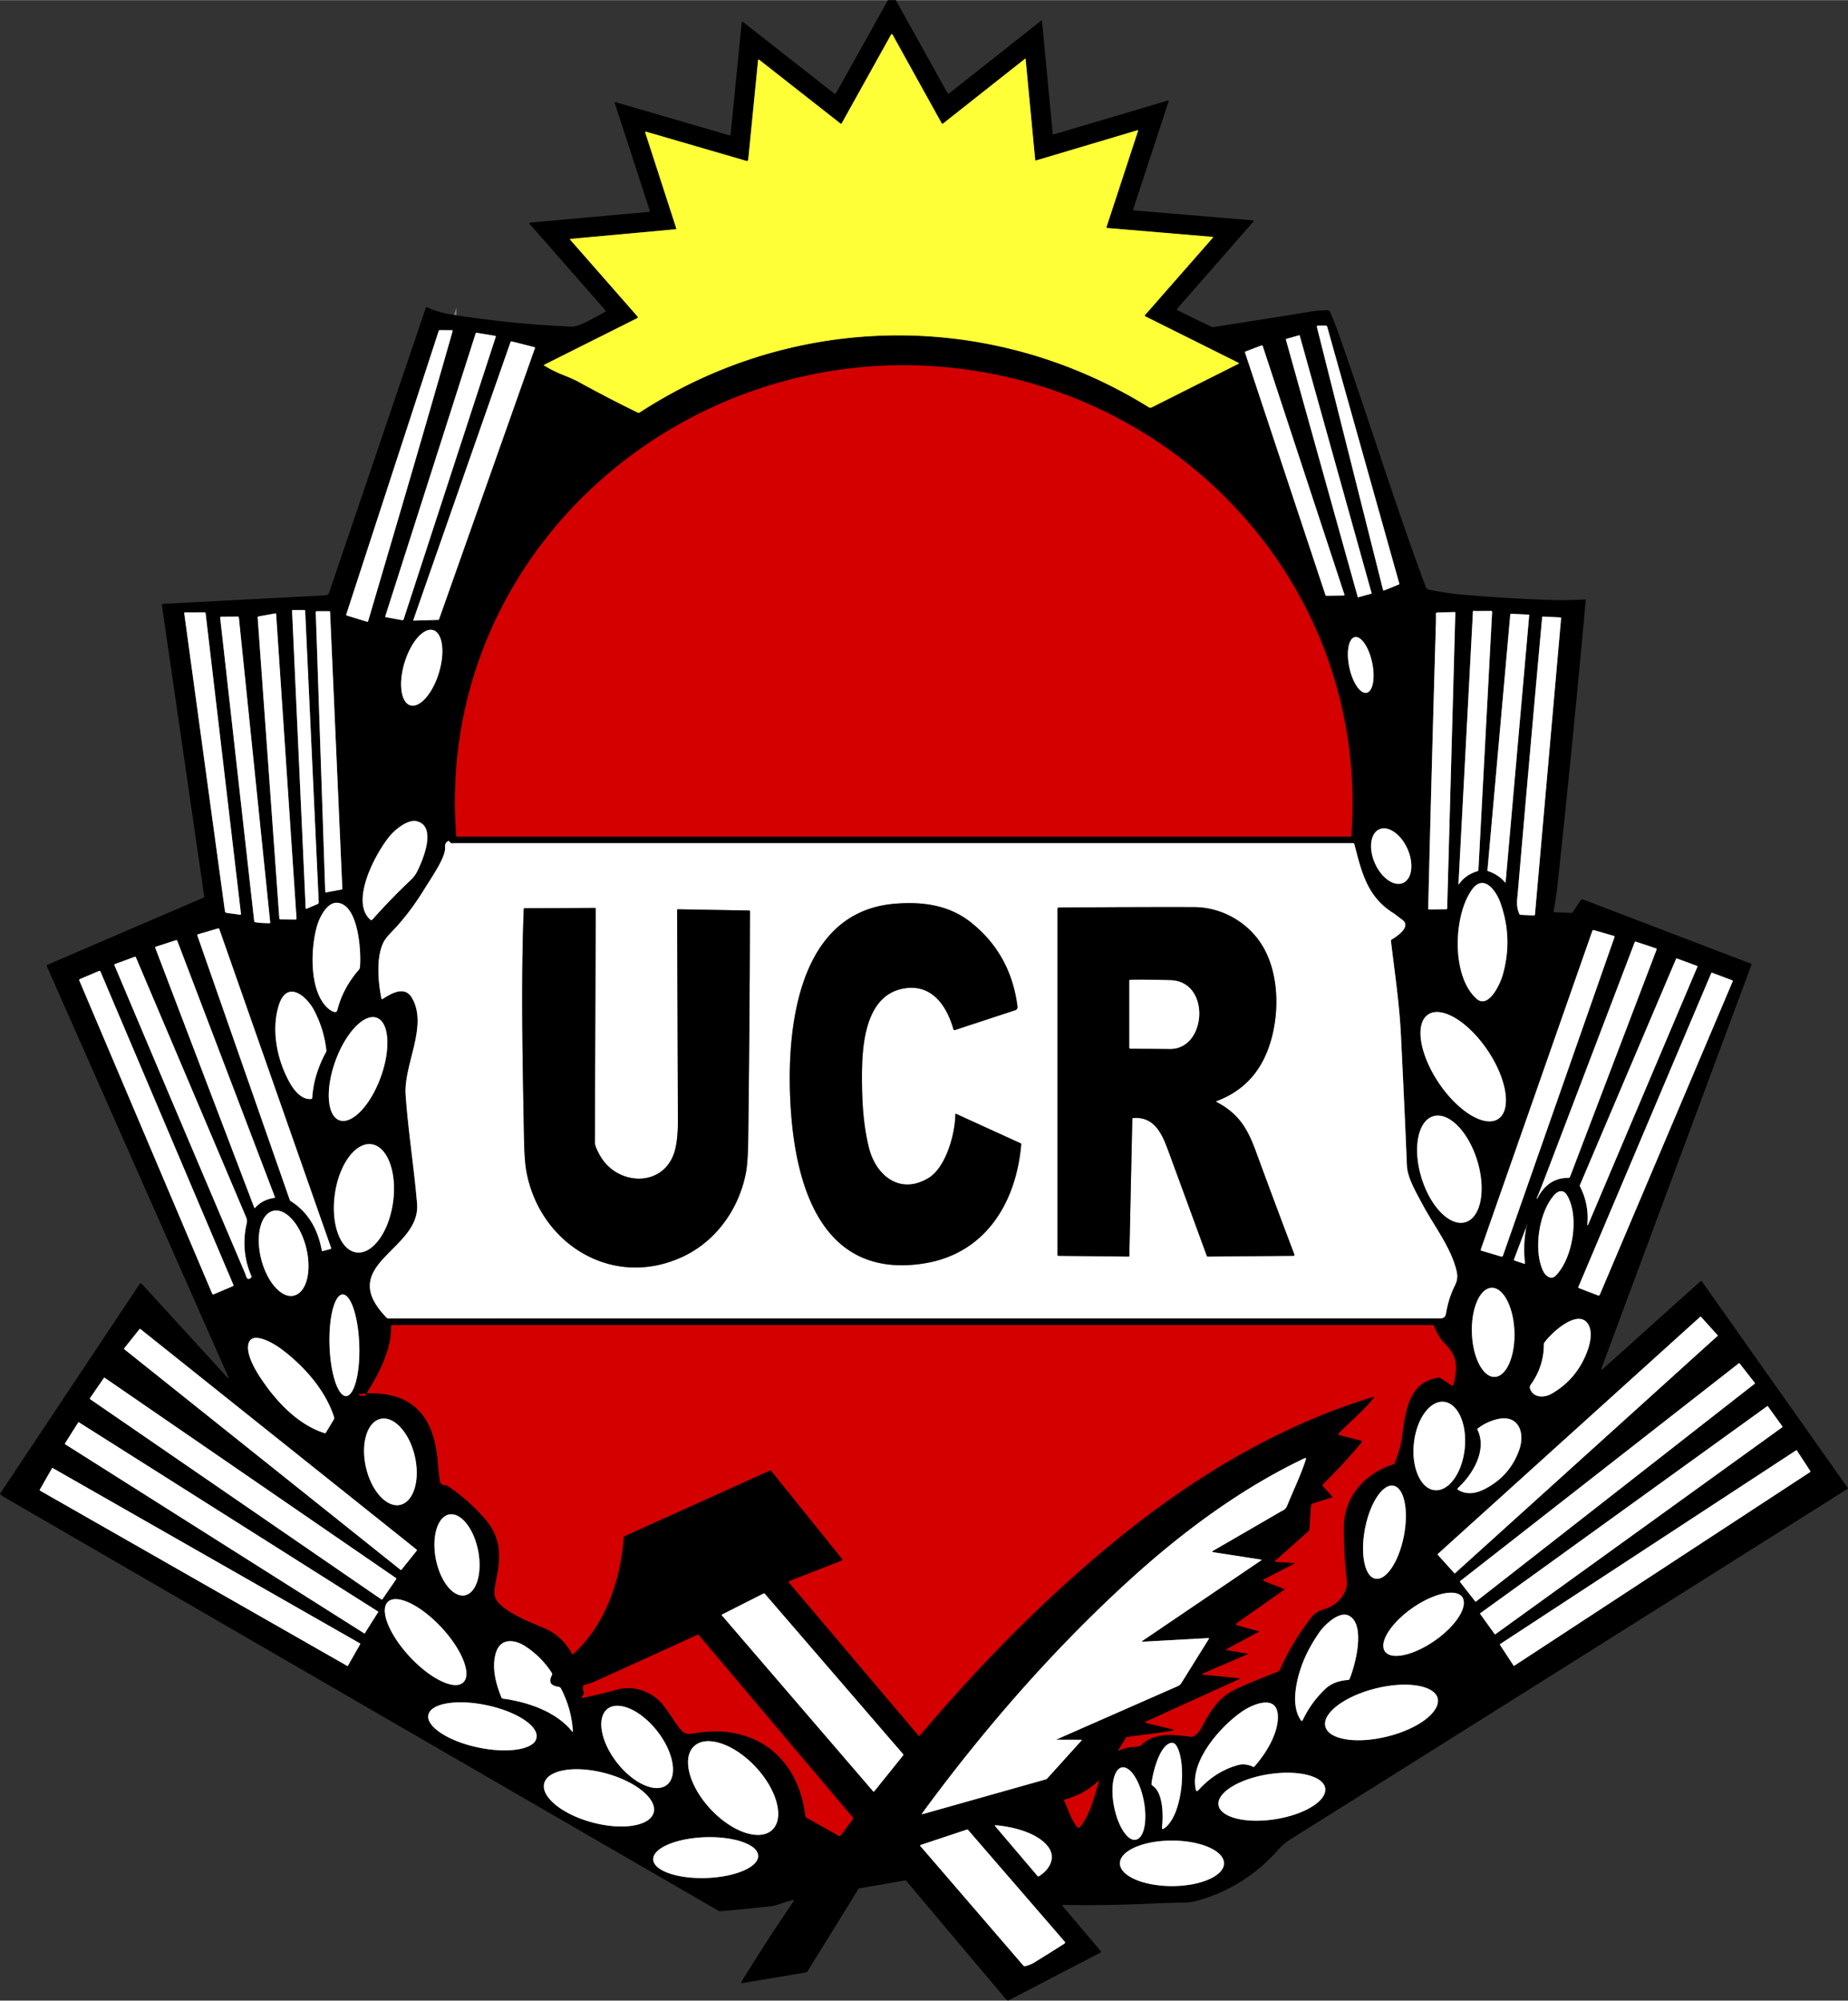 <svg clip-rule="evenodd" fill-rule="evenodd" height="2500" image-rendering="optimizeQuality" shape-rendering="geometricPrecision" text-rendering="geometricPrecision" viewBox="-.12 0 1548.29 1675.4" width="2310" xmlns="http://www.w3.org/2000/svg"><rect x="-.12" y="0" width="1548.29" height="1675.4" fill="#333333" stroke="none"/><g fill="none" stroke-miterlimit="22.926" stroke-width="6.36"><path d="m926.88 190.12 26.43-80.54c.19-.54 0-.73-.54-.57l-84.77 25.23c-.01 0-.03.01-.06.01a.679.679 0 0 1 -.8-.53c0-.02-.01-.04-.01-.06l-8.01-84.32c-.04-.37-.2-.44-.49-.21l-68.82 54.34c-.02.02-.03.03-.05.04-.28.18-.66.1-.85-.18-.01-.01-.02-.03-.03-.04l-41.16-74.23c-.47-.85-.95-.85-1.42 0l-41.3 74.19c0 .01-.01.02-.02.04-.18.28-.55.35-.83.18-.01-.01-.03-.02-.04-.03l-68.1-53.41c-.61-.48-.96-.34-1.04.43l-8.25 83.24c-.01.05-.01.09-.02.12-.13.62-.74 1.02-1.35.89l-.1-.03-83.6-24.33c-1.03-.3-1.38.07-1.04 1.09l25.84 79.72c0 .01.01.03.01.05a.57.57 0 0 1 -.44.68c-.02 0-.04 0-.06.01l-87.93 8.05c-.67.06-.78.35-.33.85l56.33 64.22c.03.03.05.06.06.09a.842.842 0 0 1 -.34 1.22l-77.92 39.04c-.41.2-.41.43-.01.67 5.27 3.21 10.78 5.93 16.51 8.16 5.11 1.99 9.2 3.84 12.28 5.53 16.38 9 32.97 17.6 49.78 25.8.37.19.83.16 1.2-.08 130.08-84.75 295.28-86.24 426.76-4.47.71.45 1.61.49 2.37.11l72.49-36.42c.72-.36.72-.72 0-1.08l-77.75-38.74c-.02-.01-.05-.02-.07-.04a.749.749 0 0 1 -.23-1.03c.02-.03.04-.05.06-.08l56.59-64.52c.47-.55.35-.85-.38-.92l-88.1-7.43c-.02 0-.04 0-.06-.01a.54.54 0 0 1 -.43-.64c0-.02.01-.04.01-.06" stroke="#80801c"/><path d="m1159.59 494.35 12.15-4.91c.37-.15.55-.57.43-.98l-60.35-214.87c-.18-.58-.68-.98-1.24-.97l-6.57-.01c-.04 0-.07 0-.11.01-.47.06-.81.5-.75.99 0 .04.01.07.02.1l55.4 220.1c.01.03.01.04.02.06.13.4.56.62.95.49.01 0 .03-.01.04-.01m-851.28 25.76c23.85-80.91 47.75-161.85 70.8-242.98 0-.02.01-.04.02-.07a.516.516 0 0 0 -.44-.6c-.02 0-.05 0-.07-.01l-10.26-.07c-.4 0-.77.25-.9.64l-77.46 237.44v-.01c-.13.38.05.78.41.91h.01l17.03 5.25h.01c.35.11.73-.11.85-.5v-.01m14.88-3.31 13.7 2.5c.49.09.99-.21 1.16-.71l77.18-236.58c0-.01.01-.03.01-.04.09-.35-.11-.7-.44-.78-.01 0-.03-.01-.05-.01l-15.47-2.56c-.39-.07-.78.19-.92.6l-75.67 236.76s0 .02-.01.03c-.09.34.1.69.44.78.01 0 .02 0 .03.01m765.66-235.84a.354.354 0 0 0 -.35-.26c-.03 0-.07 0-.1.01l-10.9 3.04c-.16.04-.26.19-.26.35 0 .03 0 .07.01.1l60.21 215.67c.04.16.19.26.35.26.03 0 .07 0 .1-.01l10.9-3.04c.16-.04.26-.19.26-.35 0-.03 0-.07-.01-.1l-60.21-215.66m-661.19 5.42c-27.16 77.57-54.3 155.07-81.43 232.8 0 .02-.01.04-.01.06-.03.2.1.38.29.41h.06l20.57-.61c.29-.01.53-.19.62-.45l80.35-227.09c0-.01 0-.02.01-.03a.667.667 0 0 0 -.43-.83c-.01 0-.02 0-.02-.01l-18.95-4.81a.867.867 0 0 0 -1.03.56m629.04 2.84-13.25 5.05c-.37.15-.56.56-.43.93l67.35 202.93c.15.43.52.71.93.7l14.53-.24c.03 0 .05 0 .08-.01.28-.05.46-.34.4-.63 0-.02-.01-.05-.02-.07l-68.42-208.07c0-.01-.01-.02-.01-.02-.17-.48-.68-.73-1.14-.56h-.01" stroke="#808080"/><path d="m1132.04 699.85c14.39-197.85-129.91-364.32-323.41-390.54-231.98-31.43-444.83 152.42-426.47 390.5.04.41.37.72.78.71h748.38c.37 0 .69-.28.72-.66" stroke="#6a0000"/><path d="m266.93 755.39-11.38-243.91c-.02-.41-.34-.73-.72-.72l-9.59.01h-.02c-.36.01-.64.33-.63.72v.01l11.39 249.07a.498.498 0 0 0 .59.45c.03-.01.06-.01.09-.03l9.2-3.92c.67-.29 1.1-.95 1.07-1.67m968.12-243.94c-.13-.06-.26-.09-.39-.11h-.01c-.36-.03-.68.34-.71.83v.01l-12.11 227.77c-.05.75.15.82.58.21 3.66-5.17 8.77-8.73 15.33-10.65.42-.12.74-.51.78-.97l11.49-216.12v-.04c0-.47-.4-.85-.9-.85h-.03l-13.3.14c-.16 0-.4-.07-.72-.21m-948.38 232.79-10.26-231.73a.76.76 0 0 0 -.75-.74l-10.57.01h-.02c-.38.01-.67.33-.66.71v.01l7.94 234.14v.06c.04.34.35.59.7.54.01 0 .03 0 .04-.01l13.12-2.42c.28-.05.47-.3.46-.59m916.25-222.85c-2.37 79.83-4.52 159.67-6.47 239.52v.02c-.01.38.27.69.63.69h.02l14.54-.26c.38-.01.69-.31.7-.7l6.84-247.44v-.02c0-.38-.28-.7-.64-.71h-.03l-14.71.44h-.01c-.49.02-.87.45-.86.98.06 2.81.05 5.3-.01 7.48m-1013.21 243.02 11.32 1.54c.02 0 .05 0 .08.01.35 0 .64-.29.65-.66v-.09l-29.62-251.72a.82.82 0 0 0 -.82-.72l-16.52.08h-.04a.55.55 0 0 0 -.51.61v.03l34.08 249.44c.11.77.69 1.37 1.4 1.46m58.57 4.67-17.08-254.79v-.05c-.05-.37-.37-.64-.72-.6h-.04l-14.08 2.54c-.39.08-.66.45-.62.86l18.15 252.05c.03.42.36.74.75.75l12.8.15h.05c.45-.01.81-.42.79-.9v-.04m998.05-39.67c5.82 1.86 10.65 5.02 14.48 9.47.3.35.46.3.5-.17l19.75-223.51v-.01c.02-.28-.18-.52-.45-.53h-.01l-14.65-.67a.72.72 0 0 0 -.75.66l-19.13 214.33c-.02.19.09.37.28.43m27.4 36.67 11.31.54c.4.03.76-.29.81-.73l21.9-248.11v-.02c.03-.38-.24-.72-.6-.74h-.02l-14.6-.71c-.33-.01-.61.25-.64.6-6.97 76.61-13.76 153.33-20.36 230.15-.6 6.91-1.65 11.63 1.24 18.33.18.41.56.68.98.7m-1060.17 6.18c4.24.76 9.11.81 11.99.86h.05c.34-.01.6-.3.59-.65v-.04l-26.26-255.35c-.06-.46-.43-.79-.87-.78l-13.96.08h-.06c-.44.03-.78.42-.75.87v.04l28.51 254.1c.05.42.35.77.76.85m129.91-181.63c7.98 2.44 18.72-9.69 24.03-27.07s3.19-33.44-4.73-35.86-18.66 9.71-23.97 27.09-3.19 33.44 4.73 35.86m801-10.45c5.56-1.18 7.62-12.52 4.88-25.39s-9.23-22.39-14.5-21.27-7.33 12.46-4.59 25.33 9.23 22.39 14.5 21.27m-834.7 190.09c.49.42 1.21.37 1.63-.1 10.39-11.68 21.05-22.67 31.98-32.98 2.38-2.24 4.2-4.61 5.45-7.11 4.52-8.93 17.03-37.7.08-42.22-7.57-2-17.74 6.36-22.42 11.76-11.63 13.46-34.33 55.16-16.73 70.64m865.27-30.85c7.52-3.35 9.15-16.1 3.64-28.49-5.51-12.38-16.08-19.71-23.6-16.36s-9.15 16.1-3.63 28.49c5.51 12.38 16.08 19.71 23.6 16.36m-.74 30.9c-2.87-2.06-5.52-4.37-7.83-5.81-21.65-13.69-26.35-34.45-32.33-57.63a.94.94 0 0 0 -.9-.7h-752.32c-1.97 0-3.77.68-4.9-1.38-.2-.36-.6-.53-.94-.39-2.03.83-2.94 2.58-2.73 5.24.64 7.98-10.21 23.51-18.08 36.16-8.4 13.49-17.41 25.17-27.02 35.03-3.01 3.1-5.08 5.71-6.22 7.84-6.62 12.47-4.85 33.85-1.93 47.81 0 .02.01.05.02.08.1.24.37.36.62.26.03-.01.06-.03.08-.04 8.25-5.31 18.83-11.25 24.8-1.02 13.72 23.47-7.02 55.83-5.3 81.09 2 29.26 6.98 60.62 9.57 91.07 3.38 39.59-69.45 50.67-25.35 95.81.33.33.76.51 1.21.5l881.41-.08c2.76 0 4.37-1.37 4.81-4.1 1.36-8.41 3.8-16.14 7.32-23.19 2.37-4.76 2.56-8.14 1.39-12.97-4.63-19.07-18.75-37.25-27.78-54.07-6.16-11.43-13.27-23.53-13.68-33.51-1.54-36.62-3.22-73.23-5.05-109.84-1.31-26.28-5.26-52.38-8.35-78.5-.05-.42.15-.83.52-1.05 5.13-3.01 16.71-11.08 8.96-16.6m62.16 66.03c10.23 9.17 19.95-12.82 21.82-19.18 6.09-20.89 5.41-41.51-2.03-61.87-3.16-8.66-13.4-23.96-23.38-10.46-15.59 21.14-17.79 72.31 3.59 91.5m-962 8.29c1.09.95 2.28 1.72 3.59 2.34 2.26 1.05 3.61.72 4.03-1 3.08-12.25 9.1-23.53 18.06-33.85.48-.55.78-1.24.86-1.97 1.25-12.06-.95-53.55-19.44-54.07-8.09-.22-14.34 12.07-16.35 18.93-5.69 19.29-6.91 55.47 9.25 69.63m-31.53 161.2c15.21 9.62 22.93 24.16 26.13 41.32 0 .01 0 .02.01.03.09.4.44.65.79.57.01 0 .02 0 .03-.01l6.55-1.72c.01 0 .02-.01.03-.01.34-.11.52-.52.39-.9 0-.01 0-.02-.01-.03l-93.67-267.04c-.14-.4-.55-.63-.93-.52l-17.05 4.98h-.02c-.35.12-.53.51-.4.88v.01l77.49 221.63c.12.32.34.61.64.8m997.73 41.62 16.6 4.92c.6.17 1.21-.15 1.4-.71l93.51-266.95c.12-.36-.06-.75-.41-.86h-.02l-17.18-4.93c-.36-.11-.76.1-.91.49l-93.52 267.03c0 .01-.01.02-.01.02-.13.42.11.86.53.99h.02m-1010.89-44.96-81.74-214.52a.922.922 0 0 0 -1.16-.55l-16.89 5.46h-.01c-.36.12-.55.51-.42.87v.02l82.95 217.65c.02.04.03.07.05.1.14.2.41.24.6.1a.5.5 0 0 0 .08-.07c4.1-4.62 9.47-7.39 16.1-8.3.03 0 .05-.01.08-.01.3-.08.47-.39.39-.68-.01-.02-.01-.05-.02-.07m1083.63-16c.65.01 1.24-.39 1.47-1l72.52-190.31c0-.01.01-.01.01-.02a.693.693 0 0 0 -.42-.87c-.01 0-.01 0-.02-.01l-16.86-5.62c-.46-.14-.93.08-1.09.51-24.75 64.94-49.41 129.63-73.99 194.06-3.63 9.52-6.28 16.19-7.93 20.01-.12.26-.11 1.4.42.35 5.15-10.19 13.61-17.3 25.89-17.12m-1103.25 82.46c-5.86-13.53-7.36-27.53-4.51-42.02.71-3.57 1.42-4.16-.25-8.11-30.62-72.26-61.32-144.63-92.1-217.1-.14-.36-.56-.54-.93-.41l-16.59 6.11c-.39.15-.57.59-.42.96 0 .01 0 .01.01.02 36.43 86.25 72.93 172.31 109.5 258.17.93 2.2 1.28 6.58 5.05 3.48.33-.27.43-.72.25-1.11m1211.25-259.93-16.83-6.2c-.35-.14-.78.04-.94.42l-80.45 189.23c-.18.4-.16.85.04 1.24 4.97 9.67 7.04 19.99 6.21 30.98-.16 2.01.16 2.09.94.22l91.25-215.33s0-.01.01-.01c.09-.21 0-.45-.2-.53-.01 0-.01 0-.02-.01m-1337.8 4.69a.949.949 0 0 0 -.87-.58c-.13 0-.25.03-.37.08l-15.95 6.77a.94.94 0 0 0 -.57.87c0 .13.02.25.07.37l111.33 262.28c.15.35.49.58.87.58.13 0 .25-.03.37-.08l15.95-6.77c.35-.15.58-.49.58-.87 0-.13-.03-.25-.08-.37zm1238.62 265.07 16.05 6.15c.59.23 1.27-.04 1.54-.64l111.28-262.33c0-.01.01-.02.01-.02a.714.714 0 0 0 -.42-.92s-.01 0-.01-.01l-16.61-6.25c-.4-.15-.82.04-.96.41l-111.26 262.67c0-.01 0-.01 0 0-.15.36.01.78.38.93m-1079.05-170.36c3.16 5.33 9.57 13.03 17.15 11.97.41-.07.71-.41.72-.82.74-12.78 4.57-25.57 11.5-38.35.25-.45.37-1.01.32-1.56-1.3-11.78-4.76-23.02-10.38-33.71-6.02-11.44-22.67-26.02-29.52-3.8-6.59 21.42-1.04 47.32 10.21 66.26" stroke="#808080"/><path d="m1254.56 937.37c11.93-8.04 7.86-33.74-8.4-57.85s-38.57-37.51-49.81-29.92c-11.24 7.58-7.17 33.28 9.09 57.39s38.57 37.51 49.81 29.92m-971.52 1.04c10.98 4 26.46-12.14 35.08-35.84 8.63-23.7 7.14-46.01-3.31-49.82-10.46-3.81-25.93 12.33-34.56 36.04-8.63 23.7-7.14 46.01 3.31 49.82m943.49 85.28c12.9-3.95 17.3-26.99 9.81-51.47-7.48-24.47-24.02-41.12-36.92-37.18s-17.3 26.99-9.81 51.47c7.48 24.48 24.02 41.12 36.92 37.18m-929.94 25.27.63.09c13.45 1.89 27.21-16.86 30.72-41.87s-4.55-46.82-18-48.71-27.21 16.86-30.72 41.87 4.55 46.82 18 48.71m997.85 19.9c2.6 1.85 5 1.63 7.2-.64 14.21-14.63 19.73-49.27 9.43-66.92-2.98-5.1-7.24-4.42-10.82-.45-13.13 14.59-17.7 47.04-9.09 64.18.78 1.55 1.87 2.82 3.28 3.82m-1050.37 16.32c10.84-2.7 15.33-20.68 10.45-40.25s-17.28-33.34-27.69-30.74c-10.41 2.59-14.89 20.57-10.01 40.15 4.88 19.57 17.28 33.34 27.69 30.74m1031.7-55.91-9.69 25.55v.01c-.16.43.06.91.48 1.06h.01l8.12 2.7c.03.01.06.02.1.02.24.02.45-.16.48-.41v-.11c-1.12-9.61-.84-19.18.86-28.72" stroke="#808080"/><path d="m1278.4 1029.1c1.99-6.55 1.88-6.58-.35-.11" stroke="#2f3734"/><path d="m1278.4 1029.1-.35-.11" stroke="#afb6b4"/><path d="m1252.05 1153.05c9.96-.35 17.35-17.33 16.63-37.93s-9.28-37.02-19.11-36.68-17.22 17.32-16.5 37.92 9.28 37.02 19.11 36.68m-962.79 16.1c7.4-.26 12.31-19.51 11.49-43-.82-23.5-7.06-42.36-13.94-42.12s-11.79 19.49-10.96 42.99c.82 23.5 7.06 42.36 13.94 42.12m1135.02-66.46a.357.357 0 0 0 -.27-.12.34.34 0 0 0 -.24.09l-220.02 198.8c-.08.07-.12.17-.12.27 0 .09.03.18.09.24l14.02 15.52c.07.08.17.12.27.12.09 0 .18-.03.24-.09l220.02-198.8c.08-.07.12-.17.12-.27a.34.34 0 0 0 -.09-.24zm-142.98 60.81c2.99 7.22 11.79 7.11 17.56 3.85 14.44-8.18 24.58-20.29 30.41-36.34 2.57-7.08 4.56-17.24-.35-23.29-8.93-11.03-30.39 8.84-35.84 16.71-.27.38-.41.83-.4 1.29.04 12.3-3.61 23.57-10.93 33.8-.9 1.24-1.05 2.57-.46 3.98" stroke="#808080"/><path d="m1084.76 1309.32-25.73 13.28c-1.09.56-1.06 1.07.07 1.5l16.41 6.44c.68.26.71.6.11 1.03l-39.4 27.69c-1.17.82-1.04 1.44.39 1.84l17.95 4.94c.48.14.49.33.03.59l-26.45 14.18c-1.11.59-1.05.99.18 1.2l15.98 2.63c1.32.21 1.37.58.15 1.1l-36.28 15.57c-1.41.6-1.35.98.18 1.14l29.8 2.95c1.01.1 1.05.36.13.78l-77.94 35.46c-1.24.57-1.2 1.01.12 1.34l22.01 5.28c.04.01.1.02.14.04.33.14.53.43.44.66-.01.03-.03.06-.05.08-.76.84-24.92 3.67-38.8 5.71-.42.05-.8.31-1.03.69l-6.31 10.27c-.29.46-.19.59.31.36 3.27-1.45 6.52-2.42 9.75-2.89 1.74-.25 7.37-.01 9.12-1.72 11.65-11.44 28.52-8.54 42.15-6.95.48.05.94-.04 1.32-.26 2.88-1.62 5.08-3.88 6.62-6.78 6.16-11.68 13.07-23.75 24.7-30.59 8.48-4.99 27.24-11.9 40.16-17.22.4-.16.73-.48.93-.89a208.967 208.967 0 0 1 21.33-37.2c5.81-8.11 7.74-11.67 16.46-14.14 9.85-2.81 19.89-12.77 18.51-24.25-1.62-13.51-2.44-28.23-2.45-44.15 0-25.63 17.87-45.54 41.66-52.73.44-.14.78-.46.92-.87 2.68-7.44 5.08-14.08 6.18-22.18 2.74-20.15 5.15-46.42 30.76-49.56.52-.06.99.02 1.33.24l9.66 6.32c.04.02.08.05.12.06.43.19.93.02 1.12-.39.02-.04.03-.08.04-.13 3.27-13.21 3.98-23.43-6.34-33.66-4.26-4.24-7.58-9.51-9.96-15.81a.934.934 0 0 0 -.88-.61h-872.18c-.38.01-.68.33-.67.72v.01c.72 18.83-9.9 39.79-19.99 55.45-.4.61-.24.9.49.88 37.52-1.15 55.15 19.47 58.45 55.23.86 9.49 1.54 15.55 2.03 18.16.48 2.61 1.98 3.8 4.51 3.57.5-.04.96.06 1.32.29 10.01 6.3 20 14.86 29.98 25.69 13.18 14.32 15.5 27.49 12.7 45.95-1.14 7.48-2.99 12.92-2.85 19.01.31 12.52 29.88 23.82 41.26 28.56 10.19 4.25 18.13 11.52 23.82 21.8.01.02.02.04.03.05.19.26.53.32.77.14.02-.01.03-.02.04-.04 26.71-24.12 39.84-62.07 42.19-97.3.05-.69.47-1.31 1.1-1.6l121.57-54.9c.36-.16.8-.06 1.05.25l59.39 73.78c.04.05.07.1.1.14.27.49.09 1.11-.4 1.38-.05.03-.1.05-.15.07l-43.71 17.08a.764.764 0 0 0 -.38 1.08c.02.03.04.07.07.1l108.57 128.21c0 .01.01.02.02.03.24.24.62.25.87.02.01-.01.02-.03.04-.04 51.19-60.45 106.94-117.32 168.53-166.97 63.02-50.8 133.3-93 211.13-116.67 1.21-.36 1.42-.05.64.94-8.19 10.36-19.72 19.94-29.06 29.4-.78.79-.63 1.32.43 1.59l17.94 4.57c.07.02.15.05.22.08.54.28.76.93.49 1.46-.04.07-.08.14-.13.2-9.76 11.66-20.53 23.32-32.29 34.98-.39.39-.42 1.02-.05 1.44l7.73 8.56c.03.03.05.06.07.1.17.3.08.68-.22.85-.04.02-.08.04-.11.05l-16.19 5.16c-.68.22-1.15.84-1.2 1.57l-1.39 19.81c-.04.71-.39 1.39-.95 1.88l-27.82 24.71c-.5.45-.41.7.28.74l16.21.99c.52.03.54.16.07.4" stroke="#6a0000"/><path d="m349.04 1298.55c.09-.11.13-.24.13-.37 0-.18-.08-.35-.22-.47l-231.38-184.71a.558.558 0 0 0 -.37-.13c-.18 0-.35.08-.47.22l-12.75 15.98c-.08.1-.13.24-.13.37 0 .18.08.35.22.47l231.38 184.71c.11.08.24.13.37.13.18 0 .35-.08.47-.22l12.75-15.97m-131.75-146.01c12.93 19.97 31.6 40.38 54.57 47.63.41.12.84-.05 1.05-.41l6.65-11.07c.35-.58.42-1.28.21-1.94-7.2-22.72-25.73-43.38-44.58-57.3-5.87-4.32-23.92-15.25-27.06-4.42-2.32 8 4.73 20.66 9.16 27.52m1240.13-10.69a.611.611 0 0 0 -.48-.24c-.14 0-.27.05-.38.13l-233.28 182.26c-.15.11-.24.29-.24.48 0 .14.05.27.13.38l12.58 16.11c.11.15.29.23.48.23.14 0 .27-.05.38-.13l233.28-182.26c.15-.12.23-.29.23-.48 0-.14-.05-.27-.13-.38l-12.58-16.11m-1125.59 180.6c.08-.11.12-.24.12-.38 0-.22-.11-.42-.29-.55l-243.9-167.63a.665.665 0 0 0 -.93.17l-11.52 16.76c-.08.11-.12.24-.12.38 0 .22.11.42.29.55l243.9 167.63a.678.678 0 0 0 .93-.18z" stroke="#808080"/><path d="m303.46 1168.77c1.36.4 2.33.07 2.89-.99.28-.51.14-.75-.42-.71l-5.08.28c-.61.03-.69.25-.24.68.4.37.89.56 1.47.57.55.01 1 .07 1.36.17" stroke="#6a0000"/><path d="m1201.8 1247.91.07.01c11.75 1.24 23.02-14.33 25.17-34.76s-5.65-38-17.4-39.23c-11.75-1.24-23.02 14.33-25.17 34.76s5.65 38 17.4 39.23m279.22-70.18a.455.455 0 0 0 -.64-.1l-240.33 173.33a.455.455 0 0 0 -.1.64l12.14 16.83a.455.455 0 0 0 .64.1l240.33-173.33a.47.47 0 0 0 .19-.37c0-.1-.03-.19-.09-.27zm-1146.32 82.58c11.79-2.72 17.23-20.95 12.64-40.82s-17.47-33.87-28.75-31.27c-11.29 2.61-16.72 20.84-12.14 40.71 4.59 19.87 17.47 33.87 28.76 31.27m886.23-12.56c7.52 4.58 15.44 2.92 22.67-.85 13.95-7.27 23.48-18.19 28.58-32.76 5.06-14.43-.67-29.97-18.77-25.48a42.563 42.563 0 0 0 -15.96 7.7c-.32.25-.43.68-.25 1.04 8.24 16.96-3.82 37.29-16.41 48.82-.04.03-.07.07-.1.1a.965.965 0 0 0 .14 1.35c.04.03.07.06.11.08m-904.79 102.4a.36.36 0 0 0 .06-.2c0-.13-.07-.25-.18-.32l-250.65-158.45a.36.36 0 0 0 -.2-.06c-.13 0-.25.07-.32.17l-11.18 17.68a.36.36 0 0 0 -.06.2c0 .13.07.25.18.32l250.65 158.45c.06.04.13.06.2.06.13 0 .25-.07.32-.18l11.17-17.68m1188.69-135.2a.616.616 0 0 0 -.52-.28c-.12 0-.24.04-.34.1l-247.68 162.08c-.18.11-.28.31-.28.52 0 .12.04.24.1.34l11.18 17.08c.11.18.31.28.52.28.12 0 .24-.04.34-.1l247.68-162.08c.18-.12.28-.31.28-.52 0-.12-.03-.24-.1-.34zm-620.16 241.79 101.4-44.57c1.31-.59 2.34-1.51 3.03-2.66l22.94-36.82c.33-.54.19-.79-.44-.75l-54.68 3c-1.07.06-1.16-.21-.28-.81l99.19-67.24c.56-.38.51-.62-.15-.72l-39.73-6.16c-1.25-.2-1.33-.62-.24-1.25 18.73-10.8 37.33-21.57 55.8-32.32 2.7-1.56 4.83-2.07 6.1-5.21 5.37-13.22 11.35-25.34 15.69-38.71.44-1.34.02-1.7-1.25-1.1-53.57 25.52-102.56 61.98-146.29 101.79-63.8 58.07-122.29 125.11-173.77 195.34-.55.74-.38.99.52.74l103.02-29.05c.41-.11.81-.35 1.12-.69l28.77-31.86c.35-.38.27-.57-.25-.57l-20.45-.07c-.49-.01-.51-.11-.06-.31m-583.64-79.62a.61.61 0 0 0 .08-.3c0-.21-.12-.41-.3-.52l-257.19-146.7a.6.6 0 0 0 -.82.22l-10.14 17.78a.6.6 0 0 0 .22.82l257.19 146.7c.09.05.19.08.3.08.21 0 .41-.12.52-.3zm850.37-55.02c9.25 1.8 19.92-14.21 24.09-35.7 4.18-21.49.28-40.33-8.69-42.08-8.98-1.75-19.65 14.27-23.82 35.76-4.18 21.49-.28 40.33 8.7 42.08m-763.27 14c10.14-1.97 15.13-18.67 11.5-37.35-3.63-18.69-14.51-32.3-24.3-30.4-9.78 1.9-14.77 18.6-11.14 37.29 3.63 18.68 14.51 32.3 24.3 30.4m835.41 1.1.32.45c-5.25-7.49-24.02-3.4-41.93 9.14s-28.18 28.78-22.93 36.27 24.02 3.4 41.93-9.14 28.18-28.78 22.93-36.27m-585.5-3.05-34.64 17.53-.06.03c-.26.17-.33.51-.16.77.01.02.03.04.04.05l126.6 147.19c.01.01.02.03.04.04.28.27.73.26 1-.02.01-.01.03-.03.04-.05l24.09-29.96c.26-.31.26-.77-.01-1.09l-115.86-134.28c-.29-.32-.73-.41-1.09-.22m-251.59 74.48c7.3-6.8-.9-27.45-18.3-46.12-17.4-18.66-37.43-28.28-44.73-21.48s.9 27.45 18.31 46.12c17.4 18.66 37.43 28.28 44.72 21.48zm741.4-2.05c.51-.03.97-.36 1.18-.84 4.72-11.21 13.82-45.53-.47-53-8.27-4.31-20.72 7.86-25.24 14.5-4.84 7.11-8.7 13.9-11.58 20.37-6.23 13.99-13.38 39.52-3.16 53.04a.616.616 0 0 0 .96.01c.03-.04.06-.08.08-.13 4.72-9.97 10.97-18.68 18.76-26.16 4.91-4.72 11.4-7.32 19.47-7.8" stroke="#808080"/><path d="m516.79 1414.92c12.49-3.43 26.05.43 35.25 9.15 6.65 6.29 13.06 18.79 18.97 25.2 2.22 2.39 5.2 3.23 8.96 2.52 50.66-9.58 88.73 18.4 94.74 69.28.05.43.3.81.68 1.03l27.04 15.23c.67.38 1.55.18 2.03-.47l9.75-13.16c.4-.52.4-1.27-.03-1.79l-128.91-152.56a.957.957 0 0 0 -1.11-.25c-29.65 13.62-59.21 27.05-88.67 40.28-1.1.49-3.17 1.05-6.19 1.68-.42.09-.75.42-.82.83-.3 1.73-.15 3.46.43 5.2.34 1 .06 2.12-.71 2.85-1.78 1.68-1.31 2.24 1.39 1.65 9.12-1.98 18.19-4.21 27.2-6.68" stroke="#6a0000"/><path d="m421.12 1422.5c20.75 2.73 44.78 10.86 58.11 27.51.43.55.63.47.6-.22-.73-12.44-4.04-24.34-9.93-35.7a2.79 2.79 0 0 0 -2.06-1.47c-6.7-.92-8.58-4.16-5.62-9.71.34-.62.31-1.4-.07-2.02-5.67-8.84-13.05-16.25-22.14-22.22-8.64-5.67-20.39-7.2-24.41 4.66-4.09 12.03-.5 26.66 4.45 38.37.17.43.58.74 1.05.8m783.17-.88.19.74c-2.77-11.1-26.1-14.85-52.1-8.36-26 6.48-44.85 20.74-42.08 31.84s26.1 14.85 52.1 8.36c26-6.48 44.84-20.74 42.08-31.84m-755.23 33.54.12-.55c2.07-9.76-16.52-21.98-41.53-27.29-25-5.32-46.96-1.71-49.04 8.04-2.07 9.76 16.52 21.98 41.53 27.29 25 5.32 46.96 1.71 49.04-8.04m592.88 22.25c2.67.14 5.16.81 7.48 2.02.39.19.83.11 1.09-.19 9.12-10.14 19.55-26.62 19.71-41.1.24-20.5-21.07-11.17-30-5.05-17.9 12.26-44.18 41.68-38.78 65.43.35 1.51 1.05 1.69 2.08.54 9.68-10.69 20.79-17.72 33.32-21.11 1.67-.45 3.37-.63 5.09-.54m-483.88 17.36.22-.17c9.32-7.28 5.74-27.44-8-45.02-13.73-17.58-32.43-25.93-41.75-18.65s-5.74 27.44 8 45.02c13.73 17.58 32.43 25.93 41.75 18.65m88.25 37.68c10.45-9.74 4.27-33.34-13.79-52.71-18.06-19.36-41.17-27.17-51.62-17.42-10.45 9.74-4.27 33.34 13.79 52.71 18.06 19.36 41.17 27.17 51.62 17.43m318.84-36.97c8.9 5.74 8.93 25.5 7.79 34.7-.2 1.58.37 1.92 1.7 1.04 15.51-10.39 19.3-54.58 10.4-69.26-1.47-2.42-3.5-3.06-6.09-1.91-8.73 3.91-13.93 25.2-14.82 33.69-.05.46.08.91.37 1.21.21.21.43.38.66.53m-14.46 45.21.37-.07c6.87-1.34 9.81-15.97 6.57-32.68-3.25-16.71-11.46-29.18-18.33-27.84s-9.81 15.97-6.57 32.68c3.25 16.71 11.46 29.18 18.33 27.84m-404.19-22.19.16-.56c3.05-11.38-15.01-26.11-40.32-32.89s-48.32-3.06-51.36 8.32c-3.05 11.38 15.01 26.11 40.32 32.89 25.32 6.78 48.32 3.06 51.37-8.32m562.59-20.55c-1.61-10.16-22.96-15.41-47.63-11.51-24.68 3.91-43.36 15.51-41.72 25.89 1.65 10.39 22.99 15.65 47.67 11.74s43.36-15.5 41.71-25.89" stroke="#808080"/><path d="m920.24 1491.34c-7.83 7.54-17.25 12.78-28.29 15.71-.02 0-.04.01-.06.02a.7.7 0 0 0 -.42.91c.01.02.01.04.02.06 3.24 6.79 6.38 16.84 10.89 21.97l.11.11a1.643 1.643 0 0 0 2.43-.21c8.61-11.5 11.59-24.86 15.68-38.35.17-.54.05-.61-.36-.22" stroke="#6a0000"/><g stroke="#808080"><path d="m877.61 1546.01c-9.15-11.37-29.45-16.34-43.48-17.42-.78-.06-.91.22-.4.82l35.47 41.7c.28.31.72.37 1.07.16 8.86-5.36 15.01-15.72 7.34-25.26m-67.73-13.79-38.76 12.89c-.03.01-.06.02-.08.04-.23.13-.31.43-.18.67.02.03.03.05.06.08l86.45 100.31c.29.33.73.48 1.15.39 2.85-.59 5.51-1.65 8-3.17 8.1-4.97 16.5-10.23 25.2-15.77.01 0 .03-.02.05-.03.47-.34.57-.99.23-1.46-.01-.02-.03-.04-.04-.06l-80.94-93.59c-.27-.31-.71-.44-1.12-.31m-174.85 21.23c-.3-8.73-20.25-15.69-44.52-14.84s-43.69 9.18-43.36 18.6 20.28 16.38 44.56 15.53c24.27-.85 43.69-9.18 43.36-18.6m390.27 6.32c0-10.52-19.52-19.05-43.59-19.05s-43.6 8.53-43.6 19.05 19.52 19.05 43.6 19.05c24.07 0 43.59-8.53 43.59-19.05m-362.6-626.92c5.05 64.11 28.1 137.13 110.48 124.63 52.11-7.9 78.01-50.85 82.23-99.86a.867.867 0 0 0 -.52-.89l-54.02-24.63-.09-.03a.46.46 0 0 0 -.55.34c0 .03-.01.06-.01.09-.11 15.99-7.73 44.4-22.58 53.37-24 14.48-44.22-2.34-49.91-25.73-4.63-18.95-5.72-38.1-5.76-57.97-.07-25.39 1.92-68.56 34.15-74.92 24.06-4.76 36.85 13.98 42.5 34.06 0 .01 0 .02.01.02.14.47.64.73 1.11.59h.01l50.66-16.64a2.76 2.76 0 0 0 1.87-3c-3.71-29.31-16.72-52.83-39.02-70.54-18.37-14.6-40.65-17.56-64.05-15.59-85.24 7.23-91.38 114.89-86.51 176.72m286.5 2.7c18.54-1.45 24.63 14.43 29.88 28.72 10.64 28.91 21.25 57.83 31.83 86.79.1.29.39.49.72.5l71.93-.61c.04 0 .08 0 .12-.01.42-.07.69-.47.62-.89l-.03-.12a8622 8622 0 0 1 -32.57-87.22c-7.19-19.55-14.84-31.16-32.72-40.63-.48-.25-.47-.47.04-.65 24.03-9.09 38.42-26.12 45.54-50.53 7.42-25.46 6.67-58.82-8.4-81.7-11.97-18.17-33.22-30.23-55.95-30.27-37.43-.08-75.25.05-113.45.37-.52 0-.93.42-.93.93v290.04c0 .38.31.69.7.69l58.84.6c.33.01.6-.25.61-.57l2.5-114.65c0-.4.31-.73.71-.77m-508.45 44.01c10.78 61.13 72.17 99.79 131.36 72.01 27.69-12.99 46.7-39.8 52.56-69.6 1.19-6.03 1.86-15.26 2.02-27.69.82-63.93 1.32-127.87 1.47-191.81 0-.4-.31-.73-.7-.74l-59.64-1.02c-.37-.01-.67.3-.68.68v.01c.22 55.25.43 110.5.61 165.75.03 9.58.61 23.42-2.28 34.81-8.15 31.97-47.95 31.14-62.81 5.23-2.97-5.16-4.45-8.89-4.44-11.18.22-65.25.45-130.49.7-195.73 0-.39-.32-.71-.71-.71l-58.84.28c-.37 0-.69.29-.71.67-2.52 62.86-.82 134.4.19 191.32.22 12.58.85 21.82 1.89 27.72"/><path d="m980.11 878.36c30.68.36 34.42-56.29.7-57.51-10.89-.4-22.21-.52-33.95-.38-.45 0-.82.37-.82.83v55.94c0 .51.42.93.93.93 11.31 0 22.36.07 33.14.2"/></g></g><g fill-rule="nonzero"><path d="m743.8 0h6.6l43.23 77.65c.02.03.03.06.05.09.32.48.96.61 1.42.3.03-.02.05-.04.07-.05l76.76-60.64c.6-.47.94-.33 1 .43l8.9 93.94c0 .01 0 .04.01.07.07.42.48.69.9.62.02 0 .05-.01.07-.01l95.78-28.38c.46-.14.62.02.47.47l-29.65 90.32c-.01.04-.02.08-.03.11-.11.56.26 1.1.81 1.21.04.01.07.01.11.01l99.05 8.29c.99.08 1.16.5.5 1.24l-63.61 72.66c-.03.03-.05.06-.08.1-.28.42-.17.99.25 1.27.03.02.07.04.1.06l28.41 13.92c.39.19.85.25 1.3.18 27.15-4.2 54.28-8.52 81.4-12.95 4.13-.68 8.91-1.1 14.32-1.25.89-.04 1.76.48 2.15 1.33 2.39 5.29 4.54 10.6 6.44 15.94 25.3 71.21 47.54 143.69 73.81 214.39.45 1.22 1.5 2.13 2.79 2.4 9.54 1.99 18.54 3.36 26.97 4.1 24.3 2.13 48.64 3.62 73.02 4.48 9.98.35 20.18.25 30.61-.32h.05c.37.01.66.33.64.7v.04c-7.22 79.78-15.13 159.5-23.72 239.16-.77 7.13-1.85 14.21-3.25 21.23 0 .01 0 .03-.01.04-.05.35.18.67.5.72h.05l13.93.59c.75.04 1.5-.37 1.97-1.08l6.35-9.6c.4-.62 1.19-.87 1.89-.6l140.5 53.69h-.01c.51.18.77.74.59 1.24l-125.23 336.82c-.82 2.2-.35 2.51 1.39.95l81-72.77c.01-.01.03-.03.05-.04a1.03 1.03 0 0 1 1.44.16c.01.01.02.03.03.04l122.12 172.8c.01.01.01.01.01.02.15.22.08.53-.16.68l-.01.01c-154.21 97.3-308.57 194.38-463.08 291.23-5.17 3.24-9.39 5.85-13.49 10.54-18.55 21.18-41.26 35.57-68.13 43.17-3.64 1.03-7.73 1.58-12.28 1.64-9.39.15-18.78.44-28.17.88-23.71 1.1-47.64 1.45-71.78 1.04-1.04-.02-1.22.37-.56 1.17l31.82 37.57c.02.03.04.05.06.08.22.34.12.8-.23 1.03-.02.01-.05.03-.07.04l-77.44 40.23c-.75-.24-1.39-.67-1.91-1.29-27.64-32.74-55.35-65.62-83.13-98.63-.42-.5-1.08-.74-1.72-.63l-37.81 6.55c-.37.06-.7.28-.9.61l-42.46 68.7c-.38.62-1.03 1.06-1.78 1.2l-52.48 8.78c-1.41.24-1.74-.24-1-1.46 14.07-22.88 28.66-45.36 43.76-67.44.26-.38.16-.54-.31-.49-6.86.9-12.92 4.42-19.38 5.15a1614.91 1614.91 0 0 1 -42.15 4.1c-.49.03-.94-.08-1.32-.31-198.35-114.75-396.67-229.56-594.98-344.42-3.19-1.85-5.41-3.24-6.66-4.17a.756.756 0 0 1 -.16-1.03l116.85-175.48a1.039 1.039 0 0 1 1.52-.22l.09.09 71.41 78.1c1.54 1.68 1.85 1.47.93-.61l-151.77-343.33c-.21-.5.02-1.06.51-1.27h.01l130.5-56.12c.55-.24.87-.82.78-1.4l-35.46-243.87v-.02c-.04-.42.25-.79.65-.84h.04l136.19-7.16c1.69-.09 2.8-.94 3.35-2.53l80.96-238.39c0-.01.01-.01.01-.02.13-.34.51-.5.84-.37.01 0 .02.01.03.01 6.53 2.88 12.88 4.83 19.06 5.83 33.88 5.53 67.98 9 102.28 10.4 6.58.28 21.55-9.01 27.9-12.26.03-.02.06-.03.09-.06.43-.29.54-.86.26-1.28l-.07-.1-63.33-72.16c-.66-.74-.49-1.16.5-1.25l99.3-8.97c.03 0 .06-.01.09-.01.45-.1.74-.53.64-.98-.01-.03-.01-.06-.03-.09l-29.31-90.08c-.22-.68.01-.91.7-.71l95.3 27.75c.04.01.06.02.09.02.45.08.89-.22.96-.66 0-.03.01-.05.01-.08l9.27-93.32c.11-1.11.61-1.32 1.49-.63l76.11 59.7c.01.01.03.03.06.04.43.29 1.02.17 1.32-.27a.21.21 0 0 1 .04-.06l43.52-77.94zm183.09 190.12 26.43-80.54c.19-.54 0-.73-.54-.57l-84.77 25.23c-.01 0-.03.01-.06.01a.679.679 0 0 1 -.8-.53c0-.02-.01-.04-.01-.06l-8.01-84.32c-.04-.37-.2-.44-.49-.21l-68.82 54.34c-.02.02-.03.03-.05.04-.28.18-.66.1-.85-.18-.01-.01-.02-.03-.03-.04l-41.16-74.23c-.47-.85-.95-.85-1.42 0l-41.3 74.19c0 .01-.01.02-.02.04-.18.28-.55.35-.83.18-.01-.01-.03-.02-.04-.03l-68.1-53.41c-.61-.48-.96-.34-1.04.43l-8.25 83.24c-.01.05-.01.09-.02.12-.13.62-.74 1.02-1.35.89l-.1-.03-83.6-24.33c-1.03-.3-1.38.07-1.04 1.09l25.84 79.72c0 .01.01.03.01.05a.57.57 0 0 1 -.44.68c-.02 0-.04 0-.06.01l-87.93 8.05c-.67.06-.78.35-.33.85l56.33 64.22c.03.03.05.06.06.09a.842.842 0 0 1 -.34 1.22l-77.92 39.04c-.41.2-.41.43-.01.67 5.27 3.21 10.78 5.93 16.51 8.16 5.11 1.99 9.2 3.84 12.28 5.53 16.38 9 32.97 17.6 49.78 25.8.37.19.83.16 1.2-.08 130.08-84.75 295.28-86.24 426.76-4.47.71.45 1.61.49 2.37.11l72.49-36.42c.72-.36.72-.72 0-1.08l-77.75-38.74c-.02-.01-.05-.02-.07-.04a.749.749 0 0 1 -.23-1.03c.02-.03.04-.05.06-.08l56.59-64.52c.47-.55.35-.85-.38-.92l-88.1-7.43c-.02 0-.04 0-.06-.01a.54.54 0 0 1 -.43-.64c0-.02.01-.04.01-.06v-.01zm232.7 304.22 12.15-4.91c.37-.15.55-.57.43-.98l-60.35-214.87c-.18-.58-.68-.98-1.24-.97l-6.57-.01c-.04 0-.07 0-.11.01-.47.06-.81.5-.75.99 0 .04.01.07.02.1l55.4 220.1c.01.03.01.04.02.06.13.4.56.62.95.49.01 0 .03-.01.04-.01h-.01zm-851.29 25.77c23.85-80.91 47.75-161.85 70.8-242.98 0-.02.01-.04.02-.07a.516.516 0 0 0 -.44-.6c-.02 0-.05 0-.07-.01l-10.26-.07c-.4 0-.77.25-.9.64l-77.46 237.44v-.01c-.13.38.05.78.41.91h.01l17.03 5.25h.01c.35.11.73-.11.85-.5v-.01zm14.88-3.32 13.7 2.5c.49.09.99-.21 1.16-.71l77.18-236.58c0-.01.01-.03.01-.04.09-.35-.11-.7-.44-.78-.01 0-.03-.01-.05-.01l-15.47-2.56c-.39-.07-.78.19-.92.6l-75.67 236.76s0 .02-.01.03c-.09.34.1.69.44.78.01 0 .02 0 .03.01h.01zm765.62-235.84a.354.354 0 0 0 -.35-.26c-.03 0-.07 0-.1.01l-10.9 3.04c-.16.04-.26.19-.26.35 0 .03 0 .07.01.1l60.21 215.67c.04.16.19.26.35.26.03 0 .07 0 .1-.01l10.9-3.04c.16-.04.26-.19.26-.35 0-.03 0-.07-.01-.1l-60.21-215.66zm-661.19 5.44c-27.16 77.57-54.3 155.07-81.43 232.8 0 .02-.01.04-.01.06-.03.2.1.38.29.41h.06l20.57-.61c.29-.01.53-.19.62-.45l80.35-227.09c0-.01 0-.02.01-.03a.667.667 0 0 0 -.43-.83c-.01 0-.02 0-.02-.01l-18.95-4.81a.867.867 0 0 0 -1.03.56zm629.06 2.84-13.25 5.05c-.37.15-.56.56-.43.93l67.35 202.93c.15.43.52.71.93.7l14.53-.24c.03 0 .05 0 .08-.01.28-.05.46-.34.4-.63 0-.02-.01-.05-.02-.07l-68.42-208.07c0-.01-.01-.02-.01-.02-.17-.48-.68-.73-1.14-.56h-.01zm75.36 410.63c14.39-197.85-129.91-364.32-323.41-390.54-231.98-31.43-444.83 152.42-426.47 390.5.04.41.37.72.78.71h748.38c.37 0 .69-.28.72-.66zm-865.11 55.54-11.38-243.91c-.02-.41-.34-.73-.72-.72l-9.59.01h-.02c-.36.01-.64.33-.63.72v.01l11.39 249.07a.498.498 0 0 0 .59.45c.03-.01.06-.01.09-.03l9.2-3.92c.67-.29 1.1-.95 1.07-1.67zm968.12-243.92c-.13-.06-.26-.09-.39-.11h-.01c-.36-.03-.68.34-.71.83v.01l-12.11 227.77c-.05.75.15.82.58.21 3.66-5.17 8.77-8.73 15.33-10.65.42-.12.74-.51.78-.97l11.49-216.12v-.04c0-.47-.4-.85-.9-.85h-.03l-13.3.14c-.16 0-.4-.07-.72-.21zm-948.38 232.8-10.26-231.73a.76.76 0 0 0 -.75-.74l-10.57.01h-.02c-.38.01-.67.33-.66.71v.01l7.94 234.14v.06c.04.34.35.59.7.54.01 0 .03 0 .04-.01l13.12-2.42c.28-.05.47-.3.46-.59zm916.25-222.87c-2.37 79.83-4.52 159.67-6.47 239.52v.02c-.01.38.27.69.63.69h.02l14.54-.26c.38-.01.69-.31.7-.7l6.84-247.44v-.02c0-.38-.28-.7-.64-.71h-.03l-14.71.44h-.01c-.49.02-.87.45-.86.98.06 2.81.05 5.3-.01 7.48zm-1013.21 243.02 11.32 1.54c.02 0 .05 0 .08.01.35 0 .64-.29.65-.66v-.09l-29.62-251.72a.82.82 0 0 0 -.82-.72l-16.52.08h-.04a.55.55 0 0 0 -.51.61v.03l34.08 249.44c.11.77.69 1.37 1.4 1.46h-.01zm58.59 4.64-17.08-254.79v-.05c-.05-.37-.37-.64-.72-.6h-.04l-14.08 2.54c-.39.08-.66.45-.62.86l18.15 252.05c.03.42.36.74.75.75l12.8.15h.05c.45-.01.81-.42.79-.9v-.04.01zm998.05-39.7c5.82 1.86 10.65 5.02 14.48 9.47.3.35.46.3.5-.17l19.75-223.51v-.01c.02-.28-.18-.52-.45-.53h-.01l-14.65-.67a.72.72 0 0 0 -.75.66l-19.13 214.33c-.02.19.09.37.28.43zm27.42 36.67 11.31.54c.4.03.76-.29.81-.73l21.9-248.11v-.02c.03-.38-.24-.72-.6-.74h-.02l-14.6-.71c-.33-.01-.61.25-.64.6-6.97 76.61-13.76 153.33-20.36 230.15-.6 6.91-1.65 11.63 1.24 18.33.18.41.56.68.98.7h-.01zm-1060.15 6.19c4.24.76 9.11.81 11.99.86h.05c.34-.01.6-.3.59-.65v-.04l-26.26-255.35c-.06-.46-.43-.79-.87-.78l-13.96.08h-.06c-.44.03-.78.42-.75.87v.04l28.51 254.1c.05.42.35.77.76.85h.01zm129.91-181.65c7.98 2.44 18.72-9.69 24.03-27.07s3.19-33.44-4.73-35.86-18.66 9.71-23.97 27.09-3.19 33.44 4.73 35.86zm801.07-10.42c5.56-1.18 7.62-12.52 4.88-25.39s-9.23-22.39-14.5-21.27-7.33 12.46-4.59 25.33 9.23 22.39 14.5 21.27zm-834.41 190.03c.49.42 1.21.37 1.63-.1 10.39-11.68 21.05-22.67 31.98-32.98 2.38-2.24 4.2-4.61 5.45-7.11 4.52-8.93 17.03-37.7.08-42.22-7.57-2-17.74 6.36-22.42 11.76-11.63 13.46-34.33 55.16-16.73 70.64zm865.26-30.87c7.52-3.35 9.15-16.1 3.64-28.49-5.51-12.38-16.08-19.71-23.6-16.36s-9.15 16.1-3.63 28.49c5.51 12.38 16.08 19.71 23.6 16.36zm-.73 30.91c-2.87-2.06-5.52-4.37-7.83-5.81-21.65-13.69-26.35-34.45-32.33-57.63a.94.94 0 0 0 -.9-.7h-752.32c-1.97 0-3.77.68-4.9-1.38-.2-.36-.6-.53-.94-.39-2.03.83-2.94 2.58-2.73 5.24.64 7.98-10.21 23.51-18.08 36.16-8.4 13.49-17.41 25.17-27.02 35.03-3.01 3.1-5.08 5.71-6.22 7.84-6.62 12.47-4.85 33.85-1.93 47.81 0 .02.01.05.02.08.1.24.37.36.62.26.03-.01.06-.03.08-.04 8.25-5.31 18.83-11.25 24.8-1.02 13.72 23.47-7.02 55.83-5.3 81.09 2 29.26 6.98 60.62 9.57 91.07 3.38 39.59-69.45 50.67-25.35 95.81.33.33.76.51 1.21.5l881.41-.08c2.76 0 4.37-1.37 4.81-4.1 1.36-8.41 3.8-16.14 7.32-23.19 2.37-4.76 2.56-8.14 1.39-12.97-4.63-19.07-18.75-37.25-27.78-54.07-6.16-11.43-13.27-23.53-13.68-33.51-1.54-36.62-3.22-73.23-5.05-109.84-1.31-26.28-5.26-52.38-8.35-78.5-.05-.42.15-.83.52-1.05 5.13-3.01 16.71-11.08 8.96-16.6zm62.16 66.04c10.23 9.17 19.95-12.82 21.82-19.18 6.09-20.89 5.41-41.51-2.03-61.87-3.16-8.66-13.4-23.96-23.38-10.46-15.59 21.14-17.79 72.31 3.59 91.5zm-961.99 8.27c1.09.95 2.28 1.72 3.59 2.34 2.26 1.05 3.61.72 4.03-1 3.08-12.25 9.1-23.53 18.06-33.85.48-.55.78-1.24.86-1.97 1.25-12.06-.95-53.55-19.44-54.07-8.09-.22-14.34 12.07-16.35 18.93-5.69 19.29-6.91 55.47 9.25 69.63zm-31.54 161.21c15.21 9.62 22.93 24.16 26.13 41.32 0 .01 0 .02.01.03.09.4.44.65.79.57.01 0 .02 0 .03-.01l6.55-1.72c.01 0 .02-.01.03-.01.34-.11.52-.52.39-.9 0-.01 0-.02-.01-.03l-93.67-267.04c-.14-.4-.55-.63-.93-.52l-17.05 4.98h-.02c-.35.12-.53.51-.4.88v.01l77.49 221.63c.12.32.34.61.64.8l.01.01zm997.72 41.61 16.6 4.92c.6.17 1.21-.15 1.4-.71l93.51-266.95c.12-.36-.06-.75-.41-.86h-.02l-17.18-4.93c-.36-.11-.76.1-.91.49l-93.52 267.03c0 .01-.01.02-.01.02-.13.42.11.86.53.99h.02zm-1010.88-44.96-81.74-214.52a.922.922 0 0 0 -1.16-.55l-16.89 5.46h-.01c-.36.12-.55.51-.42.87v.02l82.95 217.65c.02.04.03.07.05.1.14.2.41.24.6.1a.5.5 0 0 0 .08-.07c4.1-4.62 9.47-7.39 16.1-8.3.03 0 .05-.01.08-.01.3-.08.47-.39.39-.68-.01-.02-.01-.05-.02-.07zm1083.64-15.99c.65.01 1.24-.39 1.47-1l72.52-190.31c0-.01.01-.01.01-.02a.693.693 0 0 0 -.42-.87c-.01 0-.01 0-.02-.01l-16.86-5.62c-.46-.14-.93.08-1.09.51-24.75 64.94-49.41 129.63-73.99 194.06-3.63 9.52-6.28 16.19-7.93 20.01-.12.26-.11 1.4.42.35 5.15-10.19 13.61-17.3 25.89-17.12zm-1103.25 82.43c-5.86-13.53-7.36-27.53-4.51-42.02.71-3.57 1.42-4.16-.25-8.11-30.62-72.26-61.32-144.63-92.1-217.1-.14-.36-.56-.54-.93-.41l-16.59 6.11c-.39.15-.57.59-.42.96 0 .01 0 .01.01.02 36.43 86.25 72.93 172.31 109.5 258.17.93 2.2 1.28 6.58 5.05 3.48.33-.27.43-.72.25-1.11v.01zm1211.26-259.94-16.83-6.2c-.35-.14-.78.04-.94.42l-80.45 189.23c-.18.4-.16.85.04 1.24 4.97 9.67 7.04 19.99 6.21 30.98-.16 2.01.16 2.09.94.22l91.25-215.33s0-.01.01-.01c.09-.21 0-.45-.2-.53-.01 0-.01 0-.02-.01zm-1337.79 4.71a.949.949 0 0 0 -.87-.58c-.13 0-.25.03-.37.08l-15.95 6.77a.94.94 0 0 0 -.57.87c0 .13.02.25.07.37l111.33 262.28c.15.35.49.58.87.58.13 0 .25-.03.37-.08l15.95-6.77c.35-.15.58-.49.58-.87 0-.13-.03-.25-.08-.37zm1238.62 265.07 16.05 6.15c.59.23 1.27-.04 1.54-.64l111.28-262.33c0-.01.01-.02.01-.02a.714.714 0 0 0 -.42-.92s-.01 0-.01-.01l-16.61-6.25c-.4-.15-.82.04-.96.41l-111.26 262.67c0-.01 0-.01 0 0-.15.36.01.78.38.93h.01zm-1079.05-170.38c3.16 5.33 9.57 13.03 17.15 11.97.41-.07.71-.41.72-.82.74-12.78 4.57-25.57 11.5-38.35.25-.45.37-1.01.32-1.56-1.3-11.78-4.76-23.02-10.38-33.71-6.02-11.44-22.67-26.02-29.52-3.8-6.59 21.42-1.04 47.32 10.21 66.26zm1010.95 29.08c11.93-8.04 7.86-33.74-8.4-57.85s-38.57-37.51-49.81-29.92c-11.24 7.58-7.17 33.28 9.09 57.39s38.57 37.51 49.81 29.92zm-970.84.58c10.98 4 26.46-12.14 35.08-35.84 8.63-23.7 7.14-46.01-3.31-49.82-10.46-3.81-25.93 12.33-34.56 36.04-8.63 23.7-7.14 46.01 3.31 49.82l-.53-.19zm944.02 85.49c12.9-3.95 17.3-26.99 9.81-51.47-7.48-24.47-24.02-41.12-36.92-37.18s-17.3 26.99-9.81 51.47c7.48 24.48 24.02 41.12 36.92 37.18zm-929.94 25.27.63.09c13.45 1.89 27.21-16.86 30.72-41.87s-4.55-46.82-18-48.71-27.21 16.86-30.72 41.87 4.55 46.82 18 48.71zm998.48 19.99c2.6 1.85 5 1.63 7.2-.64 14.21-14.63 19.73-49.27 9.43-66.92-2.98-5.1-7.24-4.42-10.82-.45-13.13 14.59-17.7 47.04-9.09 64.18.78 1.55 1.87 2.82 3.28 3.82zm-1050.37 16.3c10.84-2.7 15.33-20.68 10.45-40.25s-17.28-33.34-27.69-30.74c-10.41 2.59-14.89 20.57-10.01 40.15 4.88 19.57 17.28 33.34 27.69 30.74l-.44.11zm1032.14-56.01-9.69 25.55v.01c-.16.43.06.91.48 1.06h.01l8.12 2.7c.03.01.06.02.1.02.24.02.45-.16.48-.41v-.11c-1.12-9.61-.84-19.18.86-28.72 1.99-6.55 1.88-6.58-.35-.11zm-26 124.06c9.96-.35 17.35-17.33 16.63-37.93s-9.28-37.02-19.11-36.68-17.22 17.32-16.5 37.92 9.28 37.02 19.11 36.68h-.13zm-962.66 16.08c7.4-.26 12.31-19.51 11.49-43-.82-23.5-7.06-42.36-13.94-42.12s-11.79 19.49-10.96 42.99c.82 23.5 7.06 42.36 13.94 42.12l-.52.01zm1135.55-66.47a.357.357 0 0 0 -.27-.12.34.34 0 0 0 -.24.09l-220.02 198.8c-.08.07-.12.17-.12.27 0 .09.03.18.09.24l14.02 15.52c.07.08.17.12.27.12.09 0 .18-.03.24-.09l220.02-198.8c.08-.07.12-.17.12-.27a.34.34 0 0 0 -.09-.24zm-142.98 60.8c2.99 7.22 11.79 7.11 17.56 3.85 14.44-8.18 24.58-20.29 30.41-36.34 2.57-7.08 4.56-17.24-.35-23.29-8.93-11.03-30.39 8.84-35.84 16.71-.27.38-.41.83-.4 1.29.04 12.3-3.61 23.57-10.93 33.8-.9 1.24-1.05 2.57-.46 3.98zm-197.2 145.85-25.73 13.28c-1.09.56-1.06 1.07.07 1.5l16.41 6.44c.68.26.71.6.11 1.03l-39.4 27.69c-1.17.82-1.04 1.44.39 1.84l17.95 4.94c.48.14.49.33.03.59l-26.45 14.18c-1.11.59-1.05.99.18 1.2l15.98 2.63c1.32.21 1.37.58.15 1.1l-36.28 15.57c-1.41.6-1.35.98.18 1.14l29.8 2.95c1.01.1 1.05.36.13.78l-77.94 35.46c-1.24.57-1.2 1.01.12 1.34l22.01 5.28c.04.01.1.02.14.04.33.14.53.43.44.66-.01.03-.03.06-.05.08-.76.84-24.92 3.67-38.8 5.71-.42.05-.8.31-1.03.69l-6.31 10.27c-.29.46-.19.59.31.36 3.27-1.45 6.52-2.42 9.75-2.89 1.74-.25 7.37-.01 9.12-1.72 11.65-11.44 28.52-8.54 42.15-6.95.48.05.94-.04 1.32-.26 2.88-1.62 5.08-3.88 6.62-6.78 6.16-11.68 13.07-23.75 24.7-30.59 8.48-4.99 27.24-11.9 40.16-17.22.4-.16.73-.48.93-.89a208.967 208.967 0 0 1 21.33-37.2c5.81-8.11 7.74-11.67 16.46-14.14 9.85-2.81 19.89-12.77 18.51-24.25-1.62-13.51-2.44-28.23-2.45-44.15 0-25.63 17.87-45.54 41.66-52.73.44-.14.78-.46.92-.87 2.68-7.44 5.08-14.08 6.18-22.18 2.74-20.15 5.15-46.42 30.76-49.56.52-.06.99.02 1.33.24l9.66 6.32c.04.02.08.05.12.06.43.19.93.02 1.12-.39.02-.04.03-.08.04-.13 3.27-13.21 3.98-23.43-6.34-33.66-4.26-4.24-7.58-9.51-9.96-15.81a.934.934 0 0 0 -.88-.61h-872.18c-.38.01-.68.33-.67.72v.01c.72 18.83-9.9 39.79-19.99 55.45-.4.61-.24.9.49.88 37.52-1.15 55.15 19.47 58.45 55.23.86 9.49 1.54 15.55 2.03 18.16.48 2.61 1.98 3.8 4.51 3.57.5-.04.96.06 1.32.29 10.01 6.3 20 14.86 29.98 25.69 13.18 14.32 15.5 27.49 12.7 45.95-1.14 7.48-2.99 12.92-2.85 19.01.31 12.52 29.88 23.82 41.26 28.56 10.19 4.25 18.13 11.52 23.82 21.8.01.02.02.04.03.05.19.26.53.32.77.14.02-.01.03-.02.04-.04 26.71-24.12 39.84-62.07 42.19-97.3.05-.69.47-1.31 1.1-1.6l121.57-54.9c.36-.16.8-.06 1.05.25l59.39 73.78c.04.05.07.1.1.14.27.49.09 1.11-.4 1.38-.05.03-.1.05-.15.07l-43.71 17.08a.764.764 0 0 0 -.38 1.08c.02.03.04.07.07.1l108.57 128.21c0 .01.01.02.02.03.24.24.62.25.87.02.01-.01.02-.03.04-.04 51.19-60.45 106.94-117.32 168.53-166.97 63.02-50.8 133.3-93 211.13-116.67 1.21-.36 1.42-.05.64.94-8.19 10.36-19.72 19.94-29.06 29.4-.78.79-.63 1.32.43 1.59l17.94 4.57c.07.02.15.05.22.08.54.28.76.93.49 1.46-.04.07-.08.14-.13.2-9.76 11.66-20.53 23.32-32.29 34.98-.39.39-.42 1.02-.05 1.44l7.73 8.56c.03.03.05.06.07.1.17.3.08.68-.22.85-.04.02-.08.04-.11.05l-16.19 5.16c-.68.22-1.15.84-1.2 1.57l-1.39 19.81c-.04.71-.39 1.39-.95 1.88l-27.82 24.71c-.5.45-.41.7.28.74l16.21.99c.52.03.54.16.07.4zm-735.72-10.77c.09-.11.13-.24.13-.37 0-.18-.08-.35-.22-.47l-231.38-184.71a.558.558 0 0 0 -.37-.13c-.18 0-.35.08-.47.22l-12.75 15.98c-.08.1-.13.24-.13.37 0 .18.08.35.22.47l231.38 184.71c.11.08.24.13.37.13.18 0 .35-.08.47-.22l12.75-15.97zm-131.75-146.01c12.93 19.97 31.6 40.38 54.57 47.63.41.12.84-.05 1.05-.41l6.65-11.07c.35-.58.42-1.28.21-1.94-7.2-22.72-25.73-43.38-44.58-57.3-5.87-4.32-23.92-15.25-27.06-4.42-2.32 8 4.73 20.66 9.16 27.52zm1240.14-10.67a.611.611 0 0 0 -.48-.24c-.14 0-.27.05-.38.13l-233.28 182.26c-.15.11-.24.29-.24.48 0 .14.05.27.13.38l12.58 16.11c.11.15.29.23.48.23.14 0 .27-.05.38-.13l233.28-182.26c.15-.12.23-.29.23-.48 0-.14-.05-.27-.13-.38l-12.58-16.11zm-1125.6 180.59c.08-.11.12-.24.12-.38 0-.22-.11-.42-.29-.55l-243.9-167.63a.665.665 0 0 0 -.93.17l-11.52 16.76c-.08.11-.12.24-.12.38 0 .22.11.42.29.55l243.9 167.63a.678.678 0 0 0 .93-.18zm-28.36-153.69c1.36.4 2.33.07 2.89-.99.28-.51.14-.75-.42-.71l-5.08.28c-.61.03-.69.25-.24.68.4.37.89.56 1.47.57.55.01 1 .07 1.36.17zm898.34 79.14.07.01c11.75 1.24 23.02-14.33 25.17-34.76s-5.65-38-17.4-39.23c-11.75-1.24-23.02 14.33-25.17 34.76s5.65 38 17.4 39.23zm279.28-70.17a.455.455 0 0 0 -.64-.1l-240.33 173.33a.455.455 0 0 0 -.1.64l12.14 16.83a.455.455 0 0 0 .64.1l240.33-173.33a.47.47 0 0 0 .19-.37c0-.1-.03-.19-.09-.27zm-1146.32 82.58c11.79-2.72 17.23-20.95 12.64-40.82s-17.47-33.87-28.75-31.27c-11.29 2.61-16.72 20.84-12.14 40.71 4.59 19.87 17.47 33.87 28.76 31.27zm886.74-12.67c7.52 4.58 15.44 2.92 22.67-.85 13.95-7.27 23.48-18.19 28.58-32.76 5.06-14.43-.67-29.97-18.77-25.48a42.563 42.563 0 0 0 -15.96 7.7c-.32.25-.43.68-.25 1.04 8.24 16.96-3.82 37.29-16.41 48.82-.04.03-.07.07-.1.1a.965.965 0 0 0 .14 1.35c.04.03.07.06.11.08zm-904.78 102.41a.36.36 0 0 0 .06-.2c0-.13-.07-.25-.18-.32l-250.65-158.45a.36.36 0 0 0 -.2-.06c-.13 0-.25.07-.32.17l-11.18 17.68a.36.36 0 0 0 -.06.2c0 .13.07.25.18.32l250.65 158.45c.06.04.13.06.2.06.13 0 .25-.07.32-.18l11.17-17.68zm1188.68-135.22a.616.616 0 0 0 -.52-.28c-.12 0-.24.04-.34.1l-247.68 162.08c-.18.11-.28.31-.28.52 0 .12.04.24.1.34l11.18 17.08c.11.18.31.28.52.28.12 0 .24-.04.34-.1l247.68-162.08c.18-.12.28-.31.28-.52 0-.12-.03-.24-.1-.34zm-620.16 241.79 101.4-44.57c1.31-.59 2.34-1.51 3.03-2.66l22.94-36.82c.33-.54.19-.79-.44-.75l-54.68 3c-1.07.06-1.16-.21-.28-.81l99.19-67.24c.56-.38.51-.62-.15-.72l-39.73-6.16c-1.25-.2-1.33-.62-.24-1.25 18.73-10.8 37.33-21.57 55.8-32.32 2.7-1.56 4.83-2.07 6.1-5.21 5.37-13.22 11.35-25.34 15.69-38.71.44-1.34.02-1.7-1.25-1.1-53.57 25.52-102.56 61.98-146.29 101.79-63.8 58.07-122.29 125.11-173.77 195.34-.55.74-.38.99.52.74l103.02-29.05c.41-.11.81-.35 1.12-.69l28.77-31.86c.35-.38.27-.57-.25-.57l-20.45-.07c-.49-.01-.51-.11-.06-.31zm-583.64-79.62a.61.61 0 0 0 .08-.3c0-.21-.12-.41-.3-.52l-257.19-146.7a.6.6 0 0 0 -.82.22l-10.14 17.78a.6.6 0 0 0 .22.82l257.19 146.7c.09.05.19.08.3.08.21 0 .41-.12.52-.3zm850.37-55.02c9.25 1.8 19.92-14.21 24.09-35.7 4.18-21.49.28-40.33-8.69-42.08-8.98-1.75-19.65 14.27-23.82 35.76-4.18 21.49-.28 40.33 8.7 42.08l-.27-.05zm-763 14.07c10.14-1.97 15.13-18.67 11.5-37.35-3.63-18.69-14.51-32.3-24.3-30.4-9.78 1.9-14.77 18.6-11.14 37.29 3.63 18.68 14.51 32.3 24.3 30.4l-.36.07zm835.77 1.03.32.45c-5.25-7.49-24.02-3.4-41.93 9.14s-28.18 28.78-22.93 36.27 24.02 3.4 41.93-9.14 28.18-28.78 22.93-36.27zm-585.18-2.6-34.64 17.53-.06.03c-.26.17-.33.51-.16.77.01.02.03.04.04.05l126.6 147.19c.01.01.02.03.04.04.28.27.73.26 1-.02.01-.01.03-.03.04-.05l24.09-29.96c.26-.31.26-.77-.01-1.09l-115.86-134.28c-.29-.32-.73-.41-1.09-.22h.01zm-251.6 74.47c7.3-6.8-.9-27.45-18.3-46.12-17.4-18.66-37.43-28.28-44.73-21.48s.9 27.45 18.31 46.12c17.4 18.66 37.43 28.28 44.72 21.48zm741.39-2.05c.51-.03.97-.36 1.18-.84 4.72-11.21 13.82-45.53-.47-53-8.27-4.31-20.72 7.86-25.24 14.5-4.84 7.11-8.7 13.9-11.58 20.37-6.23 13.99-13.38 39.52-3.16 53.04a.616.616 0 0 0 .96.01c.03-.04.06-.08.08-.13 4.72-9.97 10.97-18.68 18.76-26.16 4.91-4.72 11.4-7.32 19.47-7.8zm-612.57 8.01c12.49-3.43 26.05.43 35.25 9.15 6.65 6.29 13.06 18.79 18.97 25.2 2.22 2.39 5.2 3.23 8.96 2.52 50.66-9.58 88.73 18.4 94.74 69.28.05.43.3.81.68 1.03l27.04 15.23c.67.38 1.55.18 2.03-.47l9.75-13.16c.4-.52.4-1.27-.03-1.79l-128.91-152.56a.957.957 0 0 0 -1.11-.25c-29.65 13.62-59.21 27.05-88.67 40.28-1.1.49-3.17 1.05-6.19 1.68-.42.09-.75.42-.82.83-.3 1.73-.15 3.46.43 5.2.34 1 .06 2.12-.71 2.85-1.78 1.68-1.31 2.24 1.39 1.65 9.12-1.98 18.19-4.21 27.2-6.68zm-95.67 7.58c20.75 2.73 44.78 10.86 58.11 27.51.43.55.63.47.6-.22-.73-12.44-4.04-24.34-9.93-35.7a2.79 2.79 0 0 0 -2.06-1.47c-6.7-.92-8.58-4.16-5.62-9.71.34-.62.31-1.4-.07-2.02-5.67-8.84-13.05-16.25-22.14-22.22-8.64-5.67-20.39-7.2-24.41 4.66-4.09 12.03-.5 26.66 4.45 38.37.17.43.58.74 1.05.8h.01zm783.15-.88.19.74c-2.77-11.1-26.1-14.85-52.1-8.36-26 6.48-44.85 20.74-42.08 31.84s26.1 14.85 52.1 8.36c26-6.48 44.84-20.74 42.08-31.84zm-755.04 34.28.12-.55c2.07-9.76-16.52-21.98-41.53-27.29-25-5.32-46.96-1.71-49.04 8.04-2.07 9.76 16.52 21.98 41.53 27.29 25 5.32 46.96 1.71 49.04-8.04zm593 21.7c2.67.14 5.16.81 7.48 2.02.39.19.83.11 1.09-.19 9.12-10.14 19.55-26.62 19.71-41.1.24-20.5-21.07-11.17-30-5.05-17.9 12.26-44.18 41.68-38.78 65.43.35 1.51 1.05 1.69 2.08.54 9.68-10.69 20.79-17.72 33.32-21.11 1.67-.45 3.37-.63 5.09-.54zm-483.89 17.36.22-.17c9.32-7.28 5.74-27.44-8-45.02-13.73-17.58-32.43-25.93-41.75-18.65s-5.74 27.44 8 45.02c13.73 17.58 32.43 25.93 41.75 18.65zm88.47 37.51c10.45-9.74 4.27-33.34-13.79-52.71-18.06-19.36-41.17-27.17-51.62-17.42-10.45 9.74-4.27 33.34 13.79 52.71 18.06 19.36 41.17 27.17 51.62 17.43zm318.84-36.96c8.9 5.74 8.93 25.5 7.79 34.7-.2 1.58.37 1.92 1.7 1.04 15.51-10.39 19.3-54.58 10.4-69.26-1.47-2.42-3.5-3.06-6.09-1.91-8.73 3.91-13.93 25.2-14.82 33.69-.05.46.08.91.37 1.21.21.21.43.38.66.53zm-14.46 45.21.37-.07c6.87-1.34 9.81-15.97 6.57-32.68-3.25-16.71-11.46-29.18-18.33-27.84s-9.81 15.97-6.57 32.68c3.25 16.71 11.46 29.18 18.33 27.84zm-403.81-22.26.16-.56c3.05-11.38-15.01-26.11-40.32-32.89s-48.32-3.06-51.36 8.32c-3.05 11.38 15.01 26.11 40.32 32.89 25.32 6.78 48.32 3.06 51.37-8.32l-.16.56zm562.76-21.11c-1.61-10.16-22.96-15.41-47.63-11.51-24.68 3.91-43.36 15.51-41.72 25.89 1.65 10.39 22.99 15.65 47.67 11.74s43.36-15.5 41.71-25.89l-.04-.23zm-189.9-6.01c-7.83 7.54-17.25 12.78-28.29 15.71-.02 0-.04.01-.06.02a.7.7 0 0 0 -.42.91c.01.02.01.04.02.06 3.24 6.79 6.38 16.84 10.89 21.97l.11.11a1.643 1.643 0 0 0 2.43-.21c8.61-11.5 11.59-24.86 15.68-38.35.17-.54.05-.61-.36-.22zm-42.62 54.68c-9.15-11.37-29.45-16.34-43.48-17.42-.78-.06-.91.22-.4.82l35.47 41.7c.28.31.72.37 1.07.16 8.86-5.36 15.01-15.72 7.34-25.26zm-67.74-13.79-38.76 12.89c-.03.01-.06.02-.08.04-.23.13-.31.43-.18.67.02.03.03.05.06.08l86.45 100.31c.29.33.73.48 1.15.39 2.85-.59 5.51-1.65 8-3.17 8.1-4.97 16.5-10.23 25.2-15.77.01 0 .03-.02.05-.03.47-.34.57-.99.23-1.46-.01-.02-.03-.04-.04-.06l-80.94-93.59c-.27-.31-.71-.44-1.12-.31h-.01zm-174.83 21.22c-.3-8.73-20.25-15.69-44.52-14.84s-43.69 9.18-43.36 18.6 20.28 16.38 44.56 15.53c24.27-.85 43.69-9.18 43.36-18.6l-.03-.69zm390.31 7.01c0-10.52-19.52-19.05-43.59-19.05s-43.6 8.53-43.6 19.05 19.52 19.05 43.6 19.05c24.07 0 43.59-8.53 43.59-19.05z"/><path d="m927.35 190.83 88.1 7.43c.72.07.85.37.38.92l-56.58 64.51c-.03.03-.05.06-.06.09-.22.34-.12.8.23 1.03.03.02.05.03.08.05l77.74 38.74c.72.36.72.72 0 1.08l-72.48 36.42c-.77.38-1.67.34-2.38-.12-131.48-81.76-296.68-80.27-426.74 4.47-.38.24-.84.27-1.22.08-16.8-8.19-33.39-16.79-49.77-25.79-3.08-1.7-7.17-3.54-12.28-5.53-5.73-2.23-11.23-4.95-16.51-8.16-.4-.24-.39-.46.01-.67l77.93-39.05c.02-.01.05-.03.08-.05.39-.25.5-.78.25-1.17-.02-.03-.04-.05-.06-.08l-56.34-64.23c-.44-.5-.33-.78.33-.85l87.93-8.05c.02 0 .04 0 .06-.01a.57.57 0 0 0 .44-.68c0-.02-.01-.04-.01-.06l-25.84-79.72c-.33-1.02.01-1.38 1.04-1.09l83.62 24.34c.02.01.05.01.09.02.62.13 1.22-.27 1.35-.89.01-.03.01-.07.02-.1l8.25-83.26c.08-.77.43-.91 1.04-.43l68.1 53.41c.01.01.03.02.04.03.28.18.65.1.83-.18.01-.01.01-.02.02-.04l41.3-74.19c.47-.85.95-.85 1.42 0l41.16 74.23c0 .01.01.02.02.04.18.28.56.36.85.18.01-.01.03-.02.04-.03l68.83-54.35c.29-.23.45-.16.49.21l8.01 84.31c0 .03.01.05.01.07.08.37.43.61.8.53.02 0 .04-.01.06-.02l84.76-25.22c.55-.16.73.03.54.57l-26.43 80.54c-.01.02-.01.05-.02.07-.06.29.13.58.43.64.02 0 .04.01.07.01z" fill="#ffff37"/><path d="m1159.59 494.35s-.02.01-.03.01a.756.756 0 0 1 -.95-.49c0-.02-.01-.03-.01-.05l-55.4-220.11c-.01-.03-.01-.07-.02-.1-.06-.49.28-.93.75-.99.03 0 .07-.01.1-.01l6.58.01c.55 0 1.05.39 1.22.96l60.36 214.89c.12.4-.06.82-.42.97l-12.16 4.91zm-780.49-217.22c-23.04 81.13-46.95 162.08-70.8 242.98v.01c-.12.38-.5.6-.85.5h-.01l-17.02-5.24c-.01 0-.02 0-.02-.01-.36-.12-.54-.53-.41-.91l77.45-237.42c.14-.4.5-.66.91-.65l10.24.07c.03 0 .05 0 .08.01.29.05.49.32.44.6 0 .03-.01.05-.02.08v-.01zm-55.92 239.66c-.02 0-.03-.01-.04-.01a.639.639 0 0 1 -.44-.78c0-.01.01-.03.01-.04l75.66-236.74c.14-.42.53-.68.93-.61l15.45 2.56c.02 0 .03.01.05.01.33.08.52.43.44.78 0 .02-.01.03-.01.04l-77.18 236.57c-.18.51-.68.82-1.18.72zm825.84-20.18c.01.03.01.07.01.1 0 .16-.11.31-.26.35l-10.9 3.04c-.03.01-.06.01-.1.01-.16 0-.31-.11-.35-.26l-60.22-215.67c-.01-.03-.01-.06-.01-.1 0-.16.11-.31.26-.35l10.9-3.04c.03-.01.07-.01.1-.01.16 0 .31.11.35.26l60.21 215.66zm-802.84 22.57c27.13-77.73 54.28-155.23 81.43-232.8.15-.43.6-.67 1.03-.56l18.95 4.81c.01 0 .02 0 .02.01.34.1.54.48.43.83 0 .01-.01.02-.01.03l-80.35 227.1a.65.65 0 0 1 -.6.44l-20.58.61h-.06a.355.355 0 0 1 -.29-.41c0-.02.01-.04.01-.06zm710.5-229.96h.01c.45-.17.96.09 1.14.56 0 0 0 .01.01.02l68.42 208.08c.01.02.01.05.02.07.06.29-.12.58-.4.63-.02 0-.05.01-.07.01l-14.54.24c-.4.01-.77-.27-.92-.69l-67.35-202.94c-.13-.37.06-.79.43-.93z" fill="#fff"/><path d="m808.63 309.31c193.5 26.21 337.8 192.68 323.41 390.54-.03.39-.35.67-.73.67h-748.39c-.39.01-.73-.3-.76-.7-18.36-238.08 194.49-421.93 426.47-390.51z" fill="#d40000"/><path d="m266.93 755.39c.03.73-.4 1.4-1.08 1.69l-9.18 3.92c-.04.02-.06.02-.1.03a.488.488 0 0 1 -.58-.38c-.01-.03-.01-.05-.01-.08l-11.39-249.08c-.01-.38.27-.71.63-.72h.01l9.6-.01c.37 0 .69.31.71.71l11.37 243.92zm968.85-243.72 13.31-.14h.01c.5 0 .9.38.9.85v.03l-11.49 216.11c-.03.48-.35.87-.79.99-6.54 1.93-11.65 5.47-15.31 10.65-.44.61-.63.54-.58-.21l12.11-227.77v-.01c.03-.48.35-.85.71-.83h.01c.13.02.26.06.39.11.32.14.57.21.72.21zm-949.1 232.59c.01.28-.18.53-.45.58l-13.13 2.42h-.03c-.34.04-.66-.2-.7-.54v-.05l-7.94-234.16a.69.69 0 0 1 .66-.71h.01l10.59-.01c.38 0 .72.31.74.73l10.26 231.74zm916.25-222.87c.06-2.18.07-4.67.01-7.48-.02-.52.37-.96.86-.98l14.7-.45h.04c.36.01.65.32.64.71v.03l-6.84 247.43a.7.7 0 0 1 -.7.69l-14.53.27h-.03c-.35-.01-.63-.32-.63-.69v-.02c1.95-79.85 4.1-159.68 6.47-239.51zm-1013.21 243.02c-.7-.09-1.28-.69-1.39-1.45l-34.09-249.46v-.03c-.02-.31.21-.59.51-.61h.04l16.54-.08c.4-.01.75.3.81.72l29.62 251.72c0 .03.01.06 0 .09-.01.37-.3.66-.65.66-.03 0-.05 0-.08-.01l-11.32-1.54zm58.59 4.65v.03c.02.48-.34.89-.79.9h-.04l-12.82-.15c-.39-.01-.72-.33-.75-.75l-18.15-252.06c-.03-.4.23-.77.62-.85l14.1-2.55h.03c.35-.04.67.22.72.6v.04zm998.05-39.7a.413.413 0 0 1 -.28-.43l19.13-214.33c.03-.38.36-.67.74-.65l14.65.67h.02c.27.02.47.26.45.53v.02l-19.75 223.5c-.04.46-.21.52-.5.17-3.83-4.45-8.65-7.61-14.48-9.47zm26.45 35.97c-2.89-6.7-1.84-11.42-1.24-18.33 6.6-76.82 13.39-153.53 20.36-230.14.03-.35.31-.61.64-.6l14.6.71h.02c.36.02.63.36.6.74v.02l-21.9 248.1c-.05.44-.41.76-.82.74l-11.29-.54c-.41-.01-.79-.28-.97-.69zm-1047.19 7.75c-2.88-.06-7.75-.1-11.99-.86a.98.98 0 0 1 -.77-.86l-28.51-254.11v-.03a.81.81 0 0 1 .75-.87h.05l13.99-.08c.43-.01.8.32.86.77l26.26 255.37v.03c.01.35-.25.63-.59.65h-.05zm117.92-182.51.06.02c-7.92-2.42-10.04-18.48-4.73-35.86s16.05-29.51 23.97-27.09 10.04 18.48 4.73 35.86-16.05 29.51-23.97 27.09zm801.06-10.43.29-.06c-5.27 1.12-11.77-8.4-14.5-21.27-2.74-12.87-.68-24.21 4.59-25.33s11.77 8.4 14.5 21.27.68 24.21-4.6 25.33l-.29.06zm-834.41 190.03c-17.61-15.48 5.1-57.18 16.73-70.64 4.67-5.41 14.85-13.77 22.42-11.76 16.95 4.52 4.43 33.29-.08 42.22-1.25 2.49-3.07 4.86-5.45 7.11-10.93 10.31-21.59 21.31-31.98 32.99-.41.46-1.13.51-1.62.1l-.01-.01zm865.26-30.86c-7.52 3.35-18.09-3.98-23.6-16.36s-3.89-25.14 3.63-28.49 18.09 3.98 23.6 16.36 3.89 25.14-3.63 28.49zm-.73 30.9c7.74 5.52-3.84 13.59-8.97 16.6-.36.22-.56.62-.52 1.04 3.09 26.12 7.04 52.22 8.35 78.51 1.83 36.61 3.51 73.22 5.05 109.84.42 9.98 7.52 22.08 13.68 33.51 9.04 16.81 23.15 35 27.78 54.07 1.17 4.84.97 8.22-1.39 12.97-3.51 7.06-5.95 14.79-7.32 23.19-.44 2.74-2.05 4.1-4.81 4.1l-881.43.09c-.42 0-.85-.17-1.16-.49-44.11-45.15 28.71-56.24 25.33-95.83-2.59-30.45-7.57-61.81-9.57-91.07-1.72-25.25 19.02-57.61 5.3-81.09-5.97-10.23-16.55-4.3-24.79 1.02-.03.02-.06.03-.09.04-.24.1-.52-.02-.62-.26-.01-.03-.02-.05-.02-.08-2.92-13.96-4.69-35.33 1.93-47.8 1.13-2.13 3.2-4.75 6.22-7.84 9.61-9.86 18.62-21.54 27.02-35.03 7.87-12.64 18.72-28.17 18.08-36.16-.21-2.66.7-4.41 2.73-5.24.34-.14.75.03.95.39 1.13 2.06 2.92 1.38 4.89 1.38h752.31c.43 0 .8.29.91.7 5.98 23.18 10.68 43.94 32.33 57.62 2.31 1.45 4.96 3.75 7.83 5.81zm-511.95 163.31c5.05 64.11 28.1 137.13 110.48 124.63 52.11-7.9 78.01-50.85 82.23-99.86a.867.867 0 0 0 -.52-.89l-54.02-24.63-.09-.03a.46.46 0 0 0 -.55.34c0 .03-.01.06-.01.09-.11 15.99-7.73 44.4-22.58 53.37-24 14.48-44.22-2.34-49.91-25.73-4.63-18.95-5.72-38.1-5.76-57.97-.07-25.39 1.92-68.56 34.15-74.92 24.06-4.76 36.85 13.98 42.5 34.06 0 .01 0 .02.01.02.14.47.64.73 1.11.59h.01l50.66-16.64a2.76 2.76 0 0 0 1.87-3c-3.71-29.31-16.72-52.83-39.02-70.54-18.37-14.6-40.65-17.56-64.05-15.59-85.24 7.23-91.38 114.89-86.51 176.72zm286.49 2.73c18.54-1.45 24.63 14.43 29.88 28.72 10.64 28.91 21.25 57.83 31.83 86.79.1.29.39.49.72.5l71.93-.61c.04 0 .08 0 .12-.01.42-.07.69-.47.62-.89l-.03-.12a8622 8622 0 0 1 -32.57-87.22c-7.19-19.55-14.84-31.16-32.72-40.63-.48-.25-.47-.47.04-.65 24.03-9.09 38.42-26.12 45.54-50.53 7.42-25.46 6.67-58.82-8.4-81.7-11.97-18.17-33.22-30.23-55.95-30.27-37.43-.08-75.25.05-113.45.37-.52 0-.93.42-.93.93v290.04c0 .38.31.69.7.69l58.84.6c.33.01.6-.25.61-.57l2.5-114.65c0-.4.31-.73.71-.77zm-508.46 44.03c10.78 61.13 72.17 99.79 131.36 72.01 27.69-12.99 46.7-39.8 52.56-69.6 1.19-6.03 1.86-15.26 2.02-27.69.82-63.93 1.32-127.87 1.47-191.81 0-.4-.31-.73-.7-.74l-59.64-1.02c-.37-.01-.67.3-.68.68v.01c.22 55.25.43 110.5.61 165.75.03 9.58.61 23.42-2.28 34.81-8.15 31.97-47.95 31.14-62.81 5.23-2.97-5.16-4.45-8.89-4.44-11.18.22-65.25.45-130.49.7-195.73 0-.39-.32-.71-.71-.71l-58.84.28c-.37 0-.69.29-.71.67-2.52 62.86-.82 134.4.19 191.32.22 12.58.85 21.82 1.89 27.72zm796.08-144.03c-21.37-19.19-19.18-70.36-3.59-91.5 9.97-13.5 20.22 1.79 23.38 10.46 7.44 20.36 8.12 40.98 2.03 61.87-1.86 6.36-11.58 28.34-21.82 19.18zm-962 8.28c-16.16-14.16-14.94-50.34-9.25-69.63 2.02-6.86 8.26-19.15 16.35-18.93 18.49.52 20.69 42.01 19.44 54.07-.08.73-.38 1.42-.86 1.97-8.96 10.32-14.99 21.6-18.06 33.85-.43 1.72-1.77 2.05-4.03 1-1.31-.61-2.5-1.39-3.59-2.34z" fill="#fff"/><path d="m773.25 1058.15c-82.38 12.5-105.44-60.52-110.48-124.63-4.87-61.83 1.27-169.49 86.51-176.72 23.4-1.97 45.68.99 64.05 15.59 22.3 17.72 35.3 41.24 39.02 70.56a2.78 2.78 0 0 1 -1.86 2.99l-50.67 16.65h-.01a.89.89 0 0 1 -1.11-.59c0-.01 0-.01-.01-.02-5.65-20.08-18.44-38.82-42.5-34.06-32.23 6.37-34.22 49.53-34.15 74.92.04 19.87 1.13 39.02 5.76 57.97 5.69 23.39 25.91 40.2 49.91 25.73 14.85-8.97 22.47-37.38 22.58-53.37 0-.03.01-.06.01-.09.06-.25.31-.4.55-.34l.09.03 54.02 24.63c.34.15.55.51.52.89-4.21 49.01-30.12 91.96-82.23 99.86zm175.3-121.13-2.5 114.66c0 .32-.28.58-.61.57l-58.84-.6c-.38 0-.7-.31-.7-.7v-290.04c0-.51.42-.93.93-.93 38.2-.32 76.01-.45 113.45-.37 22.72.04 43.97 12.1 55.95 30.27 15.07 22.87 15.82 56.24 8.4 81.7-7.12 24.42-21.51 41.44-45.54 50.53-.51.19-.52.4-.04.65 17.88 9.47 25.53 21.08 32.72 40.63 10.65 29.01 21.51 58.08 32.57 87.22.02.05.03.09.04.13.07.42-.21.81-.62.89-.04.01-.09.01-.13.01l-71.92.61c-.34-.01-.62-.21-.72-.51a40624.63 40624.63 0 0 0 -31.83-86.78c-5.26-14.28-11.35-30.16-29.88-28.72-.4.03-.71.36-.71.77zm31.57-58.66c30.68.36 34.42-56.29.7-57.51-10.89-.4-22.21-.52-33.95-.38-.45 0-.82.37-.82.83v55.94c0 .51.42.93.93.93 11.31 0 22.36.07 33.14.2zm-407.97 173.92c-59.18 27.78-120.58-10.87-131.36-72.01-1.04-5.9-1.67-15.14-1.89-27.72-1.02-56.92-2.71-128.45-.2-191.31.02-.39.34-.69.72-.68l58.83-.28c.39 0 .71.32.71.71-.24 65.24-.47 130.48-.7 195.73-.01 2.29 1.47 6.02 4.44 11.18 14.87 25.91 54.66 26.74 62.81-5.23 2.89-11.39 2.31-25.23 2.28-34.81-.19-55.25-.39-110.5-.61-165.74v-.01c.01-.38.31-.69.68-.68h.01l59.62 1.02c.4.01.71.34.71.74-.16 63.94-.65 127.87-1.47 191.8-.16 12.42-.83 21.65-2.02 27.69-5.87 29.8-24.88 56.61-52.56 69.6z"/><path d="m243.35 1005.74c-.31-.2-.54-.49-.66-.82l-77.49-221.62v-.01c-.12-.36.06-.76.4-.88h.01l17.05-4.98c.38-.11.79.11.93.51l93.67 267.05s0 .01.01.02c.13.39-.05.79-.39.9-.01 0-.01 0-.02.01l-6.56 1.73h-.02c-.34.08-.7-.18-.79-.57 0-.01 0-.02-.01-.03-3.2-17.16-10.92-31.69-26.13-41.32zm997.71 41.61h-.01a.8.8 0 0 1 -.53-.99v-.01l93.52-267.03c.15-.4.56-.61.93-.5l17.16 4.92c.01 0 .02.01.03.01.34.11.52.5.41.86v.01l-93.52 266.96c-.18.55-.79.86-1.38.7l-16.62-4.93zm-1010.88-44.96c.01.02.02.04.02.07.08.3-.1.6-.39.68-.02 0-.05.01-.07.01-6.63.91-12 3.68-16.11 8.3a.43.43 0 0 1 -.72-.13l-82.95-217.65c0-.01 0-.01-.01-.02-.12-.36.07-.74.42-.87h.02l16.89-5.46c.46-.16.97.09 1.15.55l81.74 214.52zm1083.64-16c-12.28-.18-20.75 6.93-25.89 17.12-.53 1.06-.54-.08-.42-.35 1.65-3.82 4.29-10.49 7.93-20.01 24.58-64.43 49.24-129.12 73.99-194.07.15-.42.63-.64 1.08-.5l16.88 5.62h.02c.36.12.54.51.42.87v.02l-72.52 190.31c-.23.61-.82 1.01-1.48 1zm-1103.5 83.54c-3.77 3.1-4.12-1.28-5.05-3.48-36.56-85.85-73.06-171.91-109.5-258.16 0-.01 0-.01-.01-.02-.15-.38.04-.81.42-.96h.01l16.57-6.1c.39-.14.8.05.95.41 30.78 72.46 61.47 144.83 92.09 217.09 1.67 3.95.96 4.53.25 8.11-2.86 14.49-1.35 28.5 4.51 42.02.18.38.08.83-.24 1.09h-.01zm1211.51-261.04c.01 0 .02.01.02.01.2.08.29.32.2.53 0 0 0 .01-.01.02l-91.25 215.33c-.79 1.86-1.1 1.79-.94-.22.83-10.98-1.23-21.31-6.2-30.97-.2-.4-.22-.86-.04-1.26l80.44-189.21c.17-.39.59-.58.96-.43zm-1226.46 266.98c.05.12.08.24.08.37 0 .38-.23.72-.58.87l-15.95 6.77c-.12.05-.24.08-.37.08-.38 0-.72-.23-.87-.58l-111.33-262.28a.937.937 0 0 1 -.07-.37c0-.38.23-.72.58-.87l15.95-6.77c.12-.05.24-.07.37-.07.38 0 .72.23.87.58l111.33 262.28zm1127.29 2.79-.01-.01a.713.713 0 0 1 -.38-.93v-.01l111.26-262.67c.14-.36.56-.55.95-.41l16.63 6.26c.37.14.56.55.42.92v.01l-111.28 262.32c-.27.61-.96.89-1.56.64l-16.03-6.14zm-341.85-257.82c33.72 1.22 29.98 57.88-.7 57.51-10.78-.13-21.83-.19-33.14-.19-.51 0-.93-.42-.93-.93v-55.93c0-.46.37-.83.83-.83 11.73-.15 23.04-.02 33.94.38zm-720.05 99.42c-7.58 1.06-13.99-6.65-17.15-11.97-11.25-18.94-16.8-44.85-10.21-66.26 6.86-22.22 23.5-7.65 29.52 3.8 5.62 10.69 9.07 21.91 10.37 33.67.05.59-.07 1.15-.34 1.63-6.91 12.76-10.74 25.54-11.48 38.33-.02.4-.32.74-.71.8h-.01zm993.8 17.11.69-.46c-11.24 7.58-33.55-5.82-49.81-29.92-16.26-24.11-20.33-49.81-9.09-57.39s33.55 5.82 49.81 29.92c16.26 24.11 20.33 49.81 9.09 57.39zm-970.83.58.53.19c-10.46-3.81-11.94-26.11-3.31-49.82 8.63-23.7 24.1-39.84 34.56-36.04 10.46 3.81 11.94 26.11 3.31 49.82-8.63 23.7-24.1 39.84-34.56 36.04zm944.01 85.48c-12.9 3.94-29.43-12.7-36.92-37.18-7.48-24.47-3.09-47.52 9.81-51.47 12.9-3.94 29.43 12.7 36.92 37.18 7.48 24.48 3.09 47.52-9.81 51.47zm-929.94 25.27.63.09c-13.45-1.89-21.51-23.7-18-48.71s17.27-43.76 30.72-41.87 21.51 23.7 18 48.71-17.27 43.76-30.72 41.87zm998.48 19.99c-1.41-1-2.5-2.28-3.28-3.82-8.61-17.13-4.03-49.59 9.09-64.18 3.57-3.98 7.84-4.66 10.82.45 10.3 17.65 4.78 52.29-9.43 66.92-2.21 2.27-4.61 2.48-7.2.64zm-1050.37 16.31c-9.97 2.49-22.37-11.28-27.25-30.85s-.4-37.55 10.01-40.15 22.81 11.17 27.69 30.74.4 37.55-10.01 40.15z" fill="#fff"/><path d="m1278.4 1029.1-.35-.11c2.22-6.47 2.34-6.43.35.11z" fill="#5e6d68"/><path d="m1278.05 1028.99.35.11a98.086 98.086 0 0 0 -.86 28.72v.11c-.03.25-.24.44-.48.41-.03 0-.07-.01-.1-.02l-8.1-2.69c-.01-.01-.02-.01-.02-.01a.822.822 0 0 1 -.48-1.06c0-.01 0-.01.01-.02l9.69-25.54zm-26 124.06h.13c-9.83.34-18.39-16.08-19.11-36.68s6.67-37.58 16.5-37.92 18.39 16.08 19.11 36.68-6.67 37.58-16.5 37.92zm-962.66 16.09.52-.01c-6.88.24-13.12-18.62-13.94-42.12s4.09-42.75 10.96-42.99c6.88-.24 13.12 18.62 13.94 42.12s-4.09 42.75-10.96 42.99zm1149.57-50.95c.06.07.09.15.09.24 0 .1-.04.2-.12.27l-220.02 198.8c-.07.06-.15.09-.24.09-.1 0-.2-.04-.27-.12l-14.02-15.52a.358.358 0 0 1 -.09-.24c0-.1.04-.2.12-.27l220.02-198.8c.07-.06.15-.09.24-.09.1 0 .2.04.27.12zm-139.44 49.14c-5.77 3.25-14.57 3.37-17.56-3.85-.59-1.41-.44-2.74.46-3.98 7.32-10.23 10.97-21.49 10.93-33.81 0-.45.14-.9.4-1.27 5.46-7.88 26.91-27.75 35.84-16.72 4.91 6.05 2.92 16.21.35 23.29-5.83 16.05-15.97 28.16-30.41 36.34z" fill="#fff"/><path d="m1084.69 1308.92-16.21-.99c-.69-.04-.78-.28-.28-.74l27.82-24.71c.56-.49.9-1.17.95-1.88l1.39-19.82c.05-.71.52-1.33 1.19-1.55l16.2-5.16c.04-.01.08-.03.12-.05.29-.17.39-.55.22-.85-.02-.04-.05-.07-.08-.1l-7.71-8.55c-.38-.42-.35-1.06.05-1.45 11.76-11.65 22.52-23.3 32.28-34.97a1.089 1.089 0 0 0 -.36-1.66c-.07-.04-.14-.06-.22-.09l-17.94-4.57c-1.07-.27-1.21-.8-.43-1.59 9.35-9.46 20.87-19.04 29.06-29.4.78-.99.56-1.31-.64-.94-77.83 23.67-148.11 65.87-211.13 116.67-61.59 49.66-117.34 106.52-168.53 166.97l-.04.04c-.24.23-.63.23-.87-.02l-.03-.03-108.56-128.19c-.03-.04-.05-.07-.08-.1a.755.755 0 0 1 .28-1.03c.04-.02.08-.04.11-.05l43.71-17.09c.04-.01.09-.03.13-.06.49-.27.67-.89.4-1.38-.03-.05-.06-.09-.09-.13l-59.39-73.78a.899.899 0 0 0 -1.07-.26l-121.56 54.9c-.64.29-1.06.91-1.11 1.61-2.35 35.21-15.48 73.16-42.19 97.29-.01.01-.02.02-.04.03-.24.18-.59.11-.77-.14a.219.219 0 0 1 -.03-.05c-5.69-10.28-13.64-17.55-23.82-21.81-11.38-4.74-40.95-16.05-41.26-28.56-.14-6.09 1.71-11.53 2.85-19.01 2.81-18.45.49-31.62-12.7-45.95-9.98-10.83-19.97-19.39-29.99-25.7-.34-.22-.8-.32-1.29-.28-2.53.22-4.04-.97-4.52-3.58-.49-2.61-1.17-8.67-2.03-18.16-3.3-35.77-20.93-56.39-58.45-55.23-.72.03-.88-.27-.49-.88 10.08-15.66 20.71-36.61 19.98-55.46a.7.7 0 0 1 .67-.72h872.16c.41 0 .76.25.89.62 2.37 6.3 5.69 11.56 9.95 15.8 10.32 10.23 9.61 20.46 6.34 33.67-.01.04-.02.08-.04.12-.18.41-.68.58-1.12.39l-.12-.06-9.67-6.33c-.33-.21-.8-.3-1.31-.24-25.62 3.14-28.03 29.41-30.77 49.56-1.1 8.09-3.5 14.74-6.19 22.19-.14.39-.47.71-.9.84-23.81 7.2-41.68 27.11-41.68 52.74.01 15.93.82 30.64 2.45 44.15 1.38 11.49-8.66 21.44-18.51 24.25-8.72 2.47-10.65 6.03-16.46 14.14a209.187 209.187 0 0 0 -21.32 37.19c-.2.42-.53.74-.95.91-12.9 5.31-31.66 12.22-40.15 17.21-11.63 6.84-18.54 18.91-24.7 30.59-1.54 2.9-3.75 5.16-6.63 6.79-.37.21-.82.3-1.29.25-13.64-1.58-30.51-4.49-42.16 6.95-1.75 1.71-7.38 1.47-9.12 1.72-3.23.47-6.48 1.44-9.75 2.89-.49.22-.59.1-.31-.36l6.31-10.26c.23-.39.61-.64 1.03-.7 13.88-2.04 38.04-4.87 38.8-5.7.03-.03.04-.06.05-.09.09-.23-.1-.52-.44-.66-.05-.02-.1-.03-.15-.05l-22.01-5.28c-1.33-.32-1.37-.77-.12-1.34l77.94-35.46c.93-.42.88-.68-.13-.78l-29.8-2.95c-1.53-.16-1.59-.54-.18-1.14l36.28-15.57c1.21-.52 1.16-.89-.15-1.1l-15.98-2.63c-1.23-.2-1.29-.6-.18-1.2l26.45-14.18c.46-.25.45-.45-.03-.59l-17.95-4.94c-1.43-.4-1.56-1.01-.39-1.84l39.4-27.69c.6-.43.56-.77-.11-1.03l-16.41-6.44c-1.13-.43-1.15-.94-.07-1.5l25.73-13.28c.47-.24.45-.38-.07-.4z" fill="#d40000"/><path d="m336.28 1314.53a.603.603 0 0 1 -.84.09l-231.38-184.71a.603.603 0 0 1 -.09-.84l12.75-15.97a.594.594 0 0 1 .84-.1l231.38 184.71a.594.594 0 0 1 .1.84l-12.75 15.97zm-64.43-114.36c-22.97-7.24-41.63-27.66-54.57-47.63-4.44-6.86-11.49-19.53-9.16-27.52 3.14-10.83 21.19.1 27.06 4.42 18.86 13.92 37.38 34.59 44.58 57.31.21.65.14 1.35-.21 1.93l-6.66 11.09c-.2.35-.63.52-1.03.41h-.01zm1198.16-42.19a.617.617 0 0 1 -.1.86l-233.28 182.26c-.11.08-.24.13-.38.13-.19 0-.37-.09-.48-.24l-12.58-16.11a.585.585 0 0 1 -.13-.38c0-.19.09-.37.24-.48l233.28-182.25c.11-.09.24-.13.38-.13.19 0 .37.09.48.24l12.58 16.11zm-1149.71 181.24a.665.665 0 0 1 -.93.17l-243.9-167.63a.678.678 0 0 1 -.29-.55c0-.14.04-.27.12-.38l11.51-16.75a.665.665 0 0 1 .93-.17l243.9 167.63a.665.665 0 0 1 .17.93l-11.52 16.76z" fill="#fff"/><path d="m302.1 1168.61c-.58-.01-1.08-.2-1.47-.57-.45-.43-.37-.65.24-.68l5.08-.28c.56-.04.7.2.42.71-.57 1.06-1.53 1.39-2.89.99-.36-.1-.82-.16-1.36-.17z" fill="#d40000"/><path d="m1201.8 1247.91c-11.69-1.23-19.48-18.8-17.33-39.22 2.15-20.43 13.42-35.99 25.17-34.76 11.75 1.24 19.54 18.8 17.4 39.23-2.15 20.43-13.42 35.99-25.17 34.76zm291.42-53.35c.06.08.09.17.09.27 0 .15-.07.29-.19.37l-240.33 173.33c-.08.06-.17.09-.27.09-.15 0-.29-.07-.37-.19l-12.14-16.83a.439.439 0 0 1 -.09-.27c0-.15.07-.29.19-.37l240.32-173.33c.08-.06.17-.09.27-.09.15 0 .29.07.37.19l12.14 16.83zm-1158.45 65.76.51-.11c-11.29 2.61-24.17-11.39-28.76-31.27-4.59-19.87.85-38.1 12.14-40.71s24.17 11.39 28.75 31.27c4.59 19.87-.85 38.1-12.14 40.71l-.51.11zm886.74-12.67a2.78 2.78 0 0 1 -.11-.08.956.956 0 0 1 -.14-1.35c.03-.04.06-.07.09-.1 12.59-11.53 24.65-31.86 16.41-48.81-.18-.36-.07-.8.25-1.05a42.563 42.563 0 0 1 15.96-7.7c18.11-4.49 23.84 11.04 18.77 25.48-5.1 14.57-14.62 25.49-28.58 32.76-7.23 3.77-15.14 5.42-22.67.85zm-915.96 120.08c-.07.11-.19.17-.32.17a.36.36 0 0 1 -.2-.06l-250.65-158.45a.382.382 0 0 1 -.18-.32c0-.07.02-.14.06-.2l11.17-17.68c.07-.11.19-.18.32-.18.07 0 .14.02.2.06l250.65 158.45c.11.07.18.19.18.32 0 .07-.02.14-.06.2l-11.18 17.68zm1211.03-135.81a.627.627 0 0 1 -.18.86l-247.68 162.08a.627.627 0 0 1 -.86-.18l-11.18-17.08a.627.627 0 0 1 .18-.86l247.69-162.08a.627.627 0 0 1 .86.18l11.18 17.08zm-631.28 225.01 20.45.07c.52 0 .6.19.25.57l-28.76 31.84c-.33.36-.73.6-1.16.71l-102.99 29.05c-.89.25-1.06 0-.52-.74 51.48-70.22 109.97-137.27 173.77-195.34 43.73-39.81 92.73-76.27 146.29-101.79 1.27-.6 1.69-.24 1.25 1.1-4.34 13.38-10.32 25.49-15.69 38.71-1.28 3.14-3.41 3.66-6.1 5.21-18.48 10.75-37.08 21.52-55.8 32.32-1.09.63-1.02 1.05.24 1.25l39.73 6.16c.66.1.71.34.15.72l-99.19 67.24c-.88.59-.79.86.28.81l54.68-3c.63-.04.78.21.44.75l-22.99 36.89c-.65 1.08-1.68 1.99-2.92 2.55l-101.48 44.6c-.45.2-.44.3.06.31zm-593.84-62.14c-.11.19-.3.3-.52.3-.1 0-.21-.03-.3-.08l-257.19-146.7a.6.6 0 0 1 -.22-.82l10.14-17.78a.6.6 0 0 1 .82-.22l257.19 146.7a.6.6 0 0 1 .22.82zm860.51-72.8c-8.7-1.69-12.6-20.53-8.42-42.02s14.84-37.5 23.82-35.76 12.87 20.59 8.69 42.08-14.84 37.5-23.82 35.76l-.27-.05zm-762.99 14.06.36-.07c-9.78 1.9-20.66-11.71-24.3-30.4-3.63-18.69 1.36-35.38 11.14-37.29 9.78-1.9 20.66 11.71 24.3 30.4 3.63 18.69-1.35 35.38-11.14 37.29zm835.77 1.04c5.57 7.94-4.7 24.19-22.61 36.72-17.91 12.54-36.68 16.63-41.93 9.14s5.02-23.73 22.93-36.27 36.68-16.63 41.93-9.14zm-584.1-2.38 115.85 134.28c.27.33.27.79.01 1.11l-24.08 29.94c-.02.02-.03.03-.04.05a.71.71 0 0 1 -1 .02l-.04-.04-126.6-147.18c-.02-.02-.03-.04-.04-.06a.56.56 0 0 1 .16-.77c.02-.01.04-.03.07-.04l34.63-17.53c.35-.18.8-.09 1.08.22v.01zm-252.68 74.25c-7.29 6.8-27.32-2.81-44.72-21.48-17.4-18.66-25.6-39.31-18.31-46.12 7.29-6.8 27.32 2.81 44.73 21.48 17.4 18.66 25.6 39.31 18.3 46.12zm741.4-2.05c-8.07.48-14.55 3.08-19.47 7.8-7.79 7.47-14.04 16.19-18.76 26.16-.02.05-.05.09-.08.13-.21.26-.6.3-.86.09-.04-.03-.07-.07-.1-.11-10.22-13.51-3.07-39.05 3.16-53.04 2.88-6.47 6.74-13.26 11.58-20.37 4.52-6.65 16.97-18.81 25.24-14.5 14.3 7.47 5.19 41.79.47 53-.21.49-.67.82-1.19.85h.01z" fill="#fff"/><path d="m552.05 1424.07c-9.21-8.72-22.77-12.58-35.25-9.15-9.01 2.47-18.08 4.69-27.2 6.68-2.71.58-3.18.04-1.41-1.64.79-.74 1.06-1.86.72-2.88-.58-1.73-.72-3.46-.43-5.19.07-.41.4-.74.82-.84 3.02-.63 5.08-1.19 6.19-1.68 29.46-13.24 59.02-26.67 88.68-40.29.37-.17.82-.07 1.09.24l128.9 152.56c.44.54.45 1.29.03 1.82l-9.74 13.14c-.48.65-1.36.85-2.04.47l-27.03-15.23c-.38-.21-.63-.6-.68-1.04-6.01-50.87-44.08-78.85-94.74-69.27-3.75.71-6.74-.12-8.96-2.52-5.91-6.41-12.32-18.91-18.97-25.2z" fill="#d40000"/><path d="m421.12 1422.5c-.48-.07-.88-.38-1.06-.82-4.95-11.7-8.54-26.33-4.45-38.35 4.02-11.86 15.77-10.33 24.41-4.66 9.09 5.97 16.46 13.37 22.13 22.21.4.63.42 1.41.08 2.05-2.95 5.54-1.09 8.77 5.58 9.69.94.14 1.71.7 2.12 1.51 5.87 11.33 9.17 23.22 9.91 35.66.04.7-.16.77-.6.22-13.34-16.64-37.37-24.78-58.11-27.51zm783.15-.88c2.96 11.84-15.88 26.1-41.89 32.58-26 6.48-49.34 2.74-52.1-8.36-2.77-11.1 16.07-25.36 42.08-31.84 26-6.48 49.34-2.74 52.1 8.36zm-755.04 34.28c-1.95 9.2-23.91 12.81-48.92 7.49-25-5.31-43.6-17.54-41.53-27.29 2.07-9.76 24.03-13.36 49.04-8.04 25.01 5.31 43.6 17.54 41.53 27.29zm593 21.7c-1.72-.09-3.42.09-5.09.54-12.53 3.39-23.64 10.42-33.32 21.11-1.04 1.15-1.73.97-2.08-.54-5.4-23.75 20.89-53.16 38.78-65.43 8.93-6.12 30.23-15.45 30 5.05-.17 14.48-10.6 30.95-19.72 41.11-.25.29-.7.37-1.08.19-2.32-1.21-4.82-1.88-7.49-2.02zm-483.89 17.36.22-.17c-9.32 7.28-28.01-1.07-41.75-18.65-13.73-17.58-17.31-37.74-8-45.02 9.32-7.28 28.01 1.07 41.75 18.65 13.73 17.58 17.31 37.74 8 45.02zm88.47 37.51c-10.45 9.74-33.56 1.94-51.62-17.43-18.06-19.36-24.23-42.97-13.79-52.71 10.45-9.74 33.56-1.94 51.62 17.42s24.23 42.97 13.79 52.71zm318.84-36.96c-.23-.15-.44-.32-.64-.51-.31-.31-.44-.76-.39-1.25.89-8.47 6.09-29.76 14.82-33.67 2.59-1.15 4.62-.52 6.09 1.91 8.9 14.68 5.1 58.88-10.4 69.26-1.33.88-1.89.53-1.7-1.04 1.14-9.19 1.11-28.95-7.79-34.7zm-14.45 45.21c-6.5 1.27-14.71-11.2-17.96-27.91s-.31-31.35 6.57-32.68c6.87-1.34 15.08 11.13 18.33 27.84s.31 31.35-6.57 32.68zm-403.82-22.26.16-.56c-3.05 11.38-26.05 15.1-51.37 8.32-25.31-6.78-43.37-21.51-40.32-32.89s26.05-15.1 51.36-8.32c25.32 6.78 43.37 21.51 40.32 32.89l-.16.56zm562.76-21.11c1.68 10.62-17 22.22-41.68 26.13s-46.03-1.35-47.67-11.74c-1.65-10.39 17.03-21.99 41.72-25.89 24.68-3.91 46.03 1.35 47.67 11.74l-.04-.23z" fill="#fff"/><path d="m920.24 1491.34c.41-.39.53-.31.36.22-4.09 13.49-7.06 26.85-15.67 38.34a1.643 1.643 0 0 1 -2.44.22c-.04-.04-.08-.08-.11-.12-4.5-5.12-7.64-15.18-10.88-21.96-.01-.02-.02-.04-.02-.06-.13-.37.05-.78.42-.91.02-.01.04-.01.06-.02 11.03-2.94 20.46-8.18 28.28-15.71z" fill="#d40000"/><path d="m877.61 1546.01c7.66 9.54 1.52 19.9-7.36 25.27-.33.21-.78.14-1.05-.16l-35.48-41.71c-.51-.6-.38-.88.4-.82 14.03 1.08 34.33 6.05 43.48 17.42zm-66.61-13.48 80.93 93.57c.03.03.04.05.05.07.34.47.24 1.12-.23 1.46-.02.01-.04.03-.06.04-8.69 5.54-17.08 10.79-25.18 15.76a24.848 24.848 0 0 1 -8 3.17 1.2 1.2 0 0 1 -1.15-.39l-86.45-100.32a.218.218 0 0 1 -.05-.08.493.493 0 0 1 .18-.67c.03-.01.05-.03.08-.04l38.76-12.89c.42-.13.86-.01 1.13.31l-.01-.01zm-175.95 20.91.03.69c.33 9.42-19.09 17.75-43.36 18.6s-44.23-6.11-44.56-15.53 19.09-17.75 43.36-18.6 44.22 6.11 44.55 15.53l-.03-.69zm390.31 7.01c0 10.52-19.52 19.05-43.59 19.05s-43.6-8.53-43.6-19.05 19.52-19.05 43.6-19.05c24.07 0 43.59 8.53 43.59 19.05z" fill="#fff"/></g></svg>
